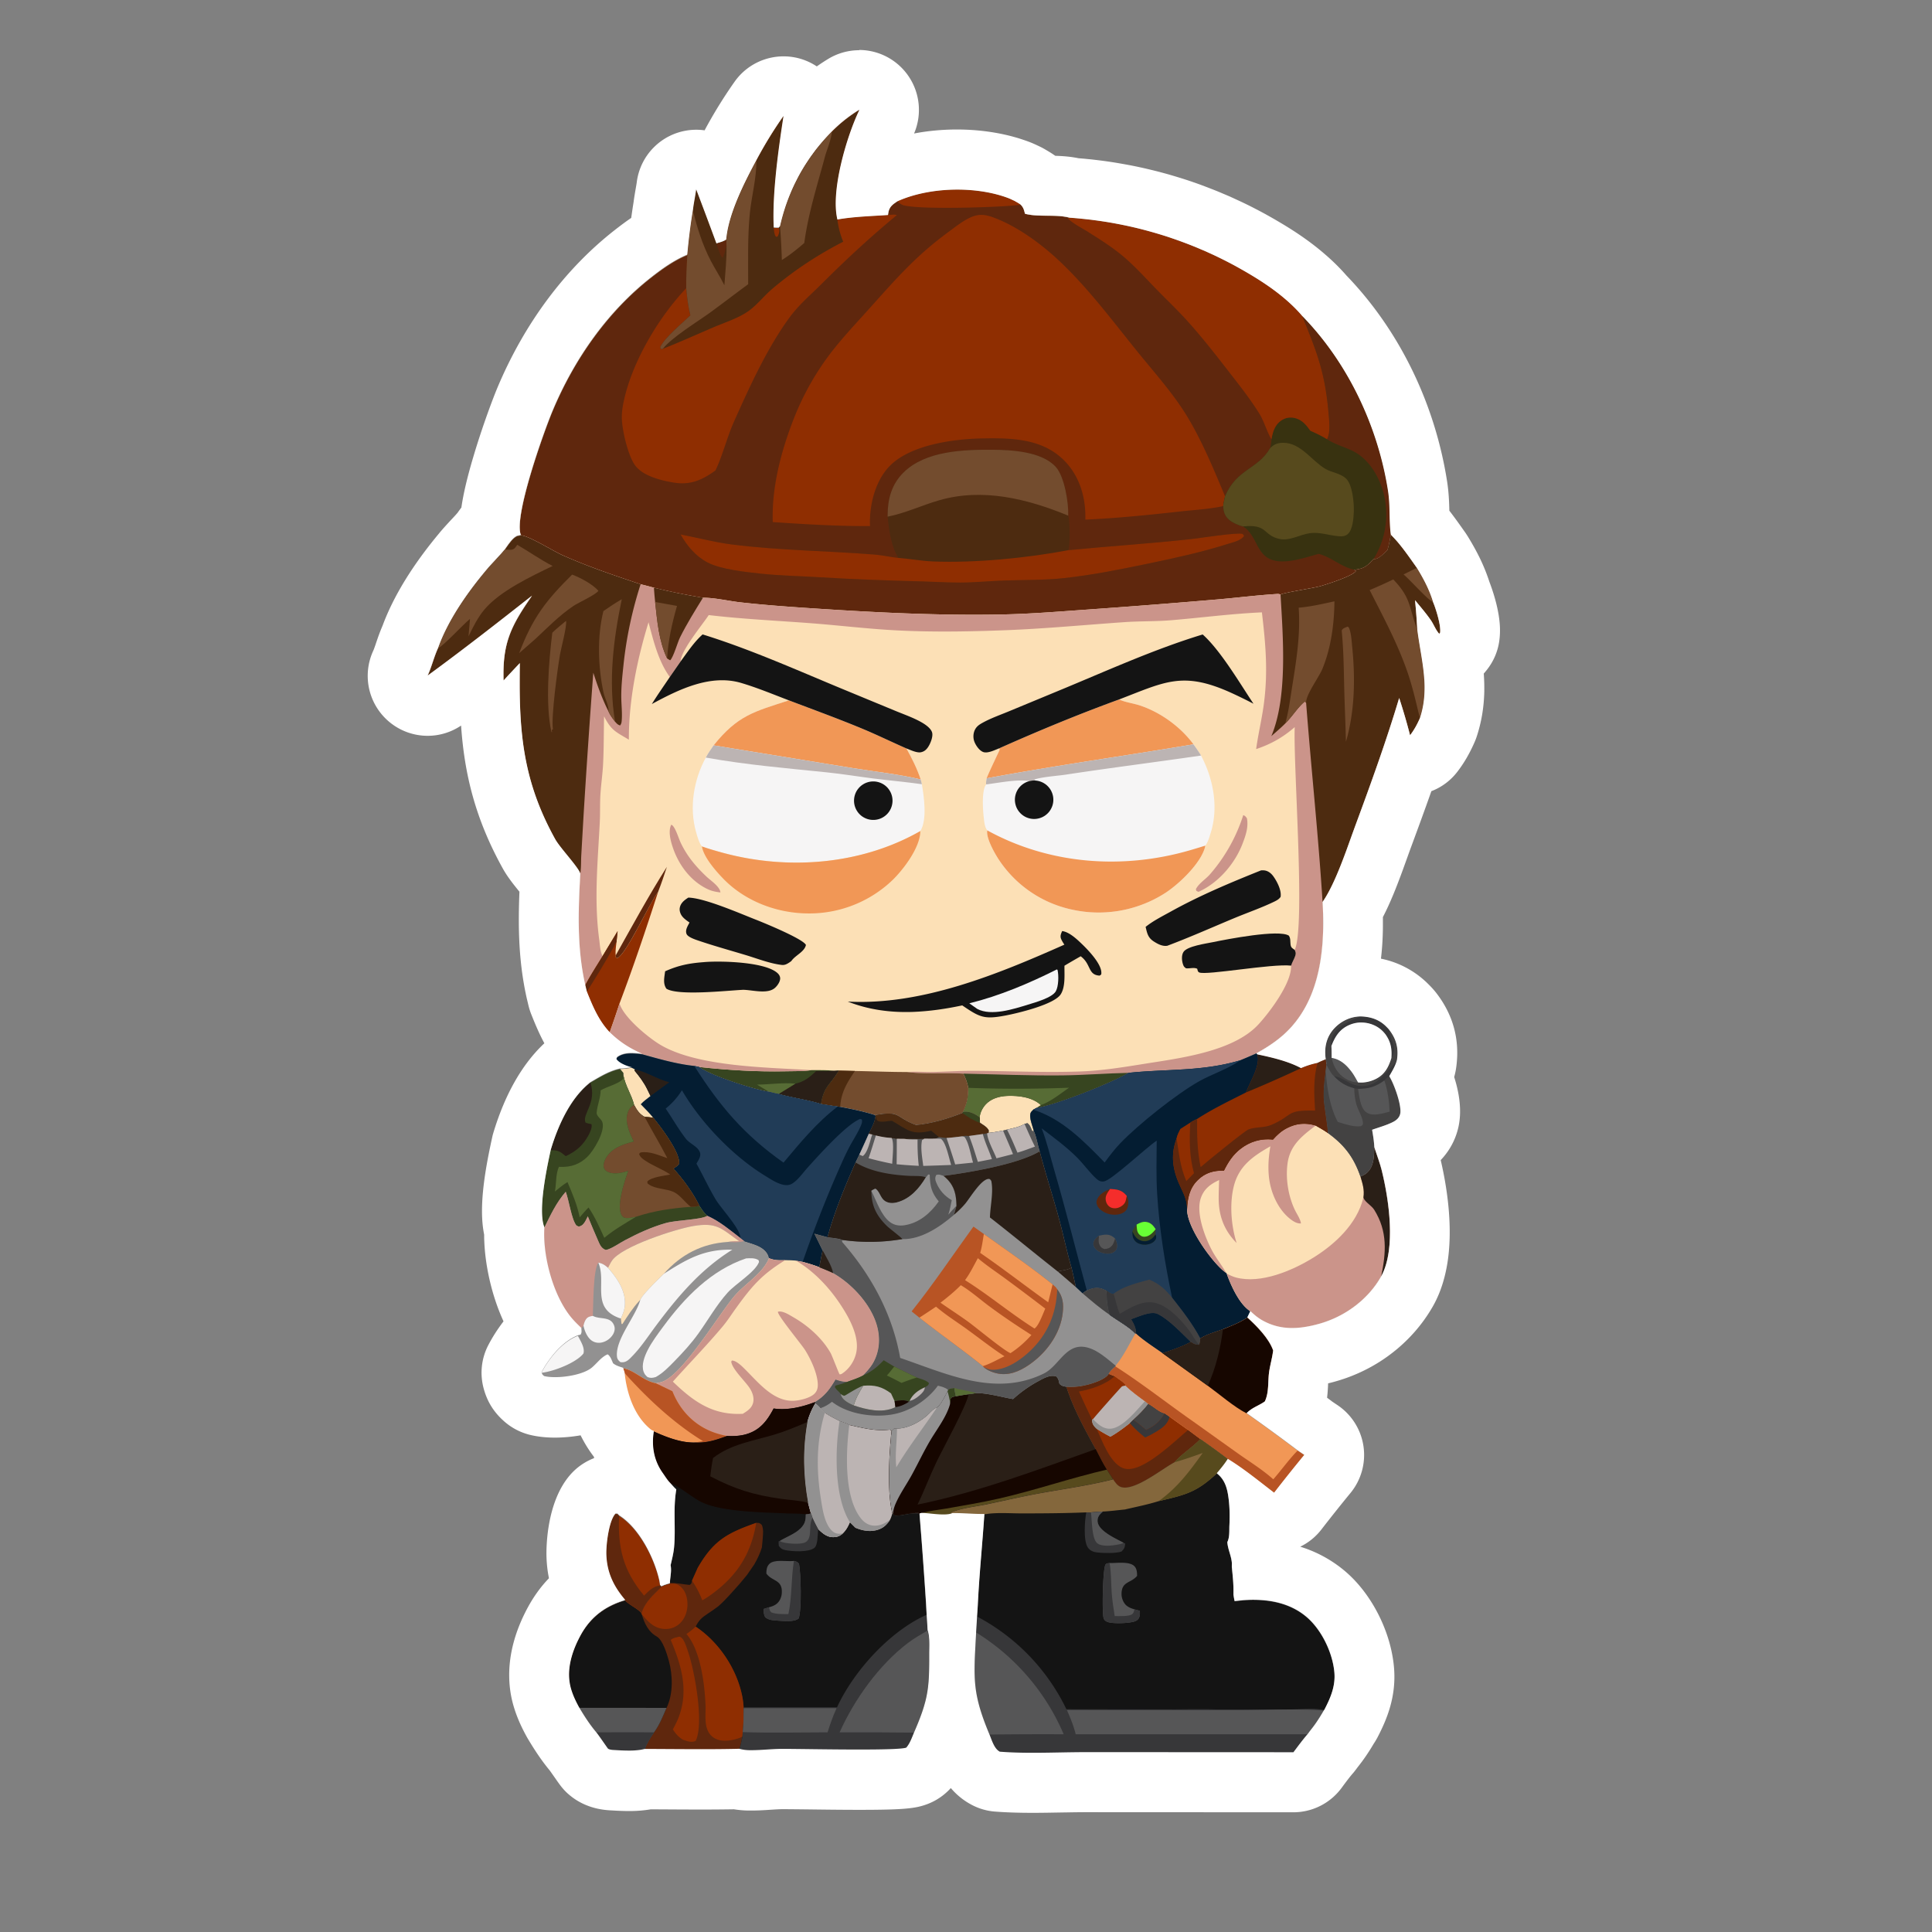 <svg xmlns="http://www.w3.org/2000/svg" width="387" height="387" fill="none" viewBox="0 0 387 387"><rect x="0" y="0" width="387" height="387" fill="#808080" stroke="none"/><g clip-path="url(#a)"><path fill="#fce0b6" d="M166.621 26.414a29 29 0 0 1 2.617-2.342q.69-.545 1.41-1.048.721-.503 1.471-.962c-2.527 5.253-5.769 16.224-4.384 21.91 3.302-.583 6.79-.669 10.138-.9.03-.267.024-.256.083-.555.221-1.123.869-1.57 1.78-2.182 6.379-2.88 15.629-3.118 22.187-.665.928.347 1.751.782 2.563 1.352.078.092.157.18.23.274.361.449.471.985.612 1.53 2.85.74 6.162.031 8.973.805a81.2 81.2 0 0 1 25.006 5.807 82 82 0 0 1 4.288 1.893 82 82 0 0 1 6.208 3.295c4.002 2.342 7.858 4.994 10.92 8.525l.111.137c9.167 9.377 15.184 22.133 17.203 35.04.473 3.034.18 5.995.558 8.762 1.969 1.968 3.597 4.387 5.207 6.654 1.373 2.23 2.488 4.32 3.251 6.851.589 1.416 1.622 4.729 1.421 6.153l-.182.233c-.722-.8-1.073-1.842-1.683-2.726-.956-1.388-2.093-2.69-3.158-3.997.21 1.971.335 3.94.449 5.918.773 6.063 2.547 11.62.52 17.7-.549 1.249-1.135 2.343-1.973 3.429a115 115 0 0 0-2.182-7.47c-2.585 8.632-5.695 17.214-8.818 25.667-1.618 4.379-3.896 11.413-6.524 15.174.502 8.559-.243 18.341-6.245 25.03-2.004 2.236-4.384 3.829-6.99 5.286q-1.657.736-3.334 1.421c-7.601 2.251-14.583 1.678-22.304 2.489-3.025 1.917-14.905 6.619-18.473 7.046l-.602.338c-.373.399-.589.521-.616 1.092-.046.971.496 2.209.714 3.163l-.1.065-.234-.073c-.241-.568-.407-1.201-.948-1.55l-.563.164c-1.022.608-2.356.876-3.512 1.129l-.789.201c-.954.156-1.952.38-2.914.461l.024-.534c-.387-.69-1.099-1.058-1.74-1.487l-.054-1.042a3 3 0 0 0-.139-.107c-1.013-.714-1.977-1.189-3.227-1.009l-.097.197c-2.907 1.15-6.144 2.117-9.277 2.409q-.098-.033-.196-.07c-4.006-1.5-2.867-2.863-8.019-1.919-2.292-.739-4.625-1.216-6.987-1.654l-.51-.066a118 118 0 0 1-3.35-.511c-2.77-.871-5.685-1.216-8.488-2.006-.637-.11-1.276-.288-1.907-.432-2.853-.375-11.949-3.307-14.013-4.977l-.97-.215c-3.53-.368-7.031-1.395-10.445-2.332-2.574-1.152-4.503-2.361-6.517-4.341-2.206-2.34-3.398-5.224-4.58-8.168l-.307-1.298c-1.675-7.439-1.397-14.732-.988-22.29-.315-1.253-4.019-5.094-5.038-6.936-6.625-11.969-7.291-21.921-7.063-35.256-1.09 1.163-2.191 2.313-3.258 3.498-.241-7.485 1.467-10.944 5.701-17.001-6.886 5.418-13.841 10.855-20.919 16.019.832-1.805 1.27-3.76 2.109-5.569 1.94-5.455 5.79-10.981 9.496-15.411 1.25-1.493 2.639-2.842 3.884-4.343.596-.812 1.633-2.495 2.639-2.735.072-.017.149-.011.222-.027.116-.025.228-.062.342-.094-1.484-3.656 4.574-20.653 6.378-24.945 4.321-10.283 10.964-19.824 19.797-26.725 2.184-1.706 4.581-3.413 7.161-4.465q.405-4.495 1.126-8.95c.167-1.393.468-2.759.656-4.147q2.058 5.4 4.049 10.823c.683-.2 1.357-.363 1.963-.75.455-5.17 3.587-11.31 6.043-15.912a82 82 0 0 1 5.442-8.867c-1.029 6.668-2.304 15.737-1.956 22.363l.966.015.285-.29a38 38 0 0 1 .687-2.65 40 40 0 0 1 .872-2.595q.24-.642.504-1.273a38 38 0 0 1 1.776-3.701 39 39 0 0 1 2.157-3.493 39 39 0 0 1 3.426-4.267q.465-.503.948-.988"/><path fill="#5f270d" d="M166.621 26.414a29 29 0 0 1 2.617-2.342q.69-.545 1.41-1.048.721-.503 1.471-.962c-2.527 5.253-5.769 16.224-4.384 21.91 3.302-.583 6.79-.669 10.138-.9.03-.267.024-.256.083-.555.221-1.123.869-1.57 1.78-2.182 6.379-2.88 15.629-3.118 22.187-.665.928.347 1.751.782 2.563 1.352.078.092.157.18.23.274.361.449.471.985.612 1.53 2.85.74 6.162.031 8.973.805a81.2 81.2 0 0 1 25.006 5.807 82 82 0 0 1 4.288 1.893 82 82 0 0 1 6.208 3.295c4.002 2.342 7.858 4.994 10.92 8.525l.111.137c9.167 9.377 15.184 22.133 17.203 35.04.473 3.034.18 5.995.558 8.762-.199 1.031-.372 2.068-.679 3.074-.626.597-1.772 1.892-2.661 1.809-.032-.003-.061-.024-.092-.037-1.257 1.401-1.94 2.021-3.881 2.185l.34.237c-.558 1.017-5.853 2.691-7.15 3.065-1.305.376-7.499 1.323-7.968 1.685-.297-.142-.438-.147-.77-.126-3.977.251-7.967.756-11.94 1.095q-13.03 1.112-26.074 2.032c-5.575.393-11.193.853-16.78.97-12.787.268-25.781-.398-38.542-1.246-4.703-.312-9.429-.654-14.112-1.181-2.39-.269-5.098-.933-7.474-.918a129 129 0 0 1-9.829-2.006 64 64 0 0 0-2.661-.693c-5.345-1.795-10.558-3.538-15.714-5.849-1.876-.841-6.62-3.838-8.267-3.955-1.484-3.656 4.574-20.653 6.378-24.945 4.321-10.283 10.964-19.824 19.797-26.725 2.184-1.706 4.581-3.413 7.161-4.465q.405-4.495 1.126-8.95c.167-1.393.468-2.759.656-4.147q2.058 5.4 4.049 10.823c.683-.2 1.357-.363 1.963-.75.455-5.17 3.587-11.31 6.043-15.912a82 82 0 0 1 5.442-8.867c-1.029 6.668-2.304 15.737-1.956 22.363l.966.015.285-.29a38 38 0 0 1 .687-2.65 37 37 0 0 1 .872-2.595q.24-.642.504-1.273a38 38 0 0 1 1.776-3.701 39 39 0 0 1 2.157-3.493 39 39 0 0 1 3.426-4.267q.465-.503.948-.988"/><path fill="#8f2e01" d="M154.793 104.576c-.219-6.567 1.445-13.3 3.722-19.434 1.611-4.338 3.529-8.14 6.119-11.98 2.724-4.036 6.069-7.535 9.315-11.142 5.623-6.248 9.375-10.68 16.253-15.715 1.347-.987 2.749-2.119 4.284-2.791 1.991-.871 3.444-.401 5.356.38 4.042 1.649 8.218 4.627 11.457 7.553 6.184 5.585 11.365 12.593 16.599 19.062 3.363 4.156 7.143 8.348 9.915 12.927 3.008 4.967 5.334 10.627 7.577 15.978-.135.652-.293 1.303-.37 1.964-2.755.597-5.746.76-8.554 1.071-6.319.7-12.705 1.354-19.057 1.638q.003-.47-.002-.941c-.04-4.108-1.432-8.2-4.442-11.1-4.399-4.24-10.492-4.332-16.208-4.227-5.729.106-14.594 1.272-18.715 5.71-2.816 3.035-3.939 7.823-3.772 11.849-6.49.033-13.005-.363-19.477-.802m11.828-78.162a29 29 0 0 1 2.617-2.342q.69-.545 1.41-1.048.721-.503 1.471-.962c-2.527 5.253-5.768 16.224-4.384 21.91 3.302-.583 6.791-.669 10.138-.9.515-.027 1.3-.164 1.769.014-5.655 4.706-10.026 8.763-15.233 13.947-2.127 2.117-4.356 3.993-6.156 6.425-4.527 6.117-8.129 14.064-11.234 21.012-1.418 3.171-2.22 6.645-3.701 9.761-2.598 1.885-4.975 2.974-8.274 2.447-2.57-.411-6.38-1.32-7.919-3.593-1.358-2.003-2.533-6.947-2.566-9.4-.017-1.206.182-2.401.443-3.576 1.728-7.8 6.946-16.568 12.459-22.379-.036-2.219.091-4.42.216-6.634q.405-4.495 1.127-8.95c.166-1.393.467-2.759.655-4.147q2.058 5.4 4.049 10.823c.683-.2 1.357-.363 1.963-.75.455-5.17 3.587-11.31 6.043-15.912a82 82 0 0 1 5.442-8.867c-1.029 6.668-2.304 15.737-1.956 22.363l.966.015.285-.29a38 38 0 0 1 .687-2.65 40 40 0 0 1 .872-2.595q.24-.642.504-1.273.263-.633.548-1.255a40 40 0 0 1 1.228-2.446 39 39 0 0 1 2.157-3.493 39 39 0 0 1 3.426-4.267q.465-.503.948-.988"/><path fill="#4d2b10" d="M166.621 26.414a29.4 29.4 0 0 1 4.028-3.39q.72-.503 1.47-.962c-2.526 5.253-5.768 16.224-4.383 21.91a16.8 16.8 0 0 0 1.166 4.444c-5.14 2.653-9.763 5.685-14.186 9.419-1.703 1.438-3.19 3.41-5.023 4.636-1.995 1.333-4.502 2.123-6.708 3.062-3.403 1.45-6.78 2.99-10.222 4.343l-.382.04-.137-.388c1.044-2.053 4.301-4.665 6.042-6.36-.456-1.802-.654-3.59-.824-5.438-.037-2.219.091-4.42.216-6.634q.405-4.495 1.126-8.95c.167-1.393.468-2.759.656-4.147q2.057 5.4 4.049 10.823c.683-.2 1.356-.363 1.962-.75.456-5.17 3.587-11.31 6.044-15.912a82 82 0 0 1 5.441-8.867c-1.029 6.668-2.304 15.737-1.956 22.363l.967.015.284-.29a40 40 0 0 1 .687-2.65q.195-.657.414-1.306a39 39 0 0 1 .963-2.562 38 38 0 0 1 1.776-3.701 39 39 0 0 1 2.157-3.493 39 39 0 0 1 2.513-3.247 39 39 0 0 1 1.86-2.008"/><path fill="#734c2e" d="M151.515 32.159c.048 3.467-.982 7.162-1.323 10.636-.458 4.684-.315 9.434-.324 14.135-2.577 1.88-5.093 3.843-7.674 5.714-2.475 1.795-7.591 4.908-9.431 7.231l-.382.04-.137-.387c1.044-2.055 4.301-4.666 6.042-6.361-.456-1.802-.654-3.59-.824-5.438-.037-2.219.091-4.42.216-6.634q.405-4.494 1.126-8.95c.167-1.393.468-2.759.656-4.147q2.057 5.4 4.049 10.823c.683-.2 1.356-.363 1.962-.75.456-5.17 3.587-11.31 6.044-15.912"/><path fill="#4d2b10" d="M139.459 38q2.058 5.398 4.049 10.822c.684-.2 1.357-.363 1.963-.75l.055 1.231c.066 2.593-.252 5.25-.423 7.84-.817-1.675-1.875-3.26-2.736-4.92-1.634-3.15-2.749-6.63-3.563-10.077.167-1.393.467-2.759.655-4.147"/><path fill="#5f270d" d="M143.509 48.822c.683-.2 1.357-.362 1.962-.75l.056 1.231c-.284.787-.363 1.61-.781 2.348-.553-.489-.962-2.094-1.237-2.829"/><path fill="#734c2e" d="M166.621 26.413c-.106 1.605-.967 3.457-1.394 5.046-1.528 5.691-3.342 11.361-4.123 17.217-1.411 1.218-2.904 2.428-4.49 3.41q-.105-3.356-.363-6.706a40 40 0 0 1 .687-2.65 40 40 0 0 1 .872-2.595q.242-.64.504-1.273a41 41 0 0 1 1.141-2.488 40 40 0 0 1 2.033-3.567q.37-.576.76-1.139a39 39 0 0 1 1.637-2.194 39 39 0 0 1 2.736-3.06"/><path fill="#8f2e01" d="m155 45.656.966.015c.035.095.083.186.105.285.104.47-.097 1.075-.34 1.461l-.315-.01c-.369-.526-.357-1.13-.416-1.75"/><path fill="#383210" d="M260.834 63.288c9.166 9.377 15.184 22.134 17.203 35.04.473 3.035.18 5.995.558 8.762-.199 1.032-.372 2.068-.679 3.074-.626.597-1.773 1.892-2.661 1.81-.032-.003-.061-.025-.092-.037-1.257 1.401-1.94 2.02-3.881 2.184-2.679-.572-4.569-2.516-7.146-3.179-1.67.467-3.371 1.014-5.08 1.309-7.789 1.346-6.43-4.279-9.853-6.654l-.216-.148c-.888-.219-2.072-.725-2.765-1.323-.928-.801-1.123-1.561-1.202-2.747.077-.662.235-1.312.37-1.964 2.361-5.543 6.547-5.347 9.035-9.65a8.4 8.4 0 0 0 .261-1.759c.266-1.502.671-2.91 2.021-3.813.795-.53 1.737-.677 2.662-.45 1.46.357 2.265 1.356 3.095 2.526 1.154.52 2.268 1.033 3.343 1.708.033-.061.072-.12.101-.184.61-1.383.338-3.502.212-4.977-.695-8.126-2.276-12.152-5.286-19.528"/><path fill="#574a1d" d="M254.425 89.765c.793-.786 1.494-1.064 2.622-1.069 3.502-.014 5.687 3.59 8.413 5.204 1.307.775 3.069.89 4.185 1.98 1.282 1.254 1.605 4.879 1.537 6.627-.048 1.27-.207 3.551-1.18 4.446-.573.528-1.243.508-1.974.444-1.9-.167-3.701-.853-5.624-.597-2.045.272-4.108 1.635-6.189 1.143-3.317-.785-2.22-3.015-7.228-2.494-.888-.219-2.072-.725-2.765-1.323-.928-.801-1.123-1.56-1.202-2.747.077-.662.235-1.312.37-1.964 2.361-5.543 6.547-5.347 9.035-9.65"/><path fill="#5f270d" d="M260.835 63.288c9.166 9.377 15.184 22.134 17.203 35.04.473 3.035.179 5.995.558 8.762-.199 1.032-.373 2.068-.68 3.074-.625.597-1.772 1.892-2.66 1.81-.033-.003-.062-.025-.093-.037l.139-.233q.107-.179.209-.362.102-.182.201-.367a16 16 0 0 0 .546-1.129q.083-.192.162-.385.079-.194.155-.389a23 23 0 0 0 .277-.789 17 17 0 0 0 .344-1.206l.095-.407a19 19 0 0 0 .32-2.065 14 14 0 0 0 .056-.834 15 15 0 0 0 .016-.836l-.008-.418q-.006-.209-.017-.418a20 20 0 0 0-.116-1.249 15 15 0 0 0-.13-.826 19 19 0 0 0-.268-1.225c-.902-3.41-3.012-6.965-6.295-8.523-1.543-.733-3.311-1.241-4.761-2.125q-.142-.086-.28-.174c.033-.061.071-.12.1-.184.61-1.383.338-3.502.213-4.977-.695-8.126-2.276-12.152-5.286-19.528"/><path fill="#8f2e01" d="M214.301 43.63a81.2 81.2 0 0 1 25.006 5.808 82 82 0 0 1 4.288 1.893 82 82 0 0 1 6.208 3.295c4.002 2.342 7.858 4.994 10.919 8.524l.112.137c3.01 7.376 4.591 11.403 5.286 19.529.126 1.475.398 3.593-.212 4.977-.029.063-.068.122-.101.183-1.075-.674-2.189-1.189-3.343-1.708-.83-1.17-1.635-2.168-3.095-2.526-.925-.226-1.867-.08-2.662.45-1.35.903-1.755 2.312-2.021 3.814-.971-1.641-1.435-3.56-2.458-5.204-1.735-2.784-3.793-5.41-5.805-7.997-2.801-3.605-5.616-7.24-8.682-10.626-1.926-2.128-4.007-4.096-6.011-6.15-2.083-2.135-4.118-4.404-6.369-6.36-2.326-2.023-4.873-3.612-7.467-5.253-1.259-.794-2.968-1.626-3.993-2.673zm-34.566-3.296c6.38-2.88 15.629-3.117 22.187-.664a11.2 11.2 0 0 1 2.564 1.352l-1.39.13c-4.085.403-18.517.837-22.016-.002-.519-.124-.94-.485-1.345-.816"/><path fill="#4d2b10" d="M177.801 103.492v-.293c.009-3.265.809-6.224 3.214-8.582 4.394-4.31 11.944-4.56 17.736-4.525 3.863.023 9.869.33 12.707 3.407 1.774 1.924 2.608 7.203 2.52 9.787.353 1.099.405 5.915.015 6.918 8.191-.8 16.402-1.324 24.585-2.219 1.657-.181 9.448-1.411 10.336-1.032l.29.36c-.498.954-2.29 1.332-3.272 1.643-5.265 1.669-10.676 2.841-16.078 3.966-5.535 1.153-11.071 2.261-16.699 2.876-3.973.434-7.967.344-11.954.48-2.957.102-5.921.409-8.879.416-2.599.006-5.203-.17-7.802-.238-6.752-.175-13.443-.406-20.186-.82-3.994-.245-8.076-.313-12.049-.739-3.014-.324-7.922-.85-10.538-2.222-2.397-1.256-4.104-3.307-5.426-5.623 3.376.652 6.833 1.571 10.239 2.005 9.562 1.216 19.144 1.261 28.722 2.033 1.582.128 3.116.511 4.679.666-1.465-2.291-1.894-5.62-2.16-8.264"/><path fill="#8f2e01" d="M213.993 110.206c8.191-.801 16.402-1.324 24.585-2.22 1.657-.181 9.448-1.411 10.336-1.031l.29.359c-.498.954-2.29 1.332-3.272 1.644-5.265 1.669-10.676 2.84-16.078 3.965-5.535 1.153-11.071 2.261-16.699 2.876-3.973.435-7.967.344-11.954.481-2.957.101-5.921.408-8.879.415-2.599.006-5.203-.17-7.802-.238-6.752-.175-13.443-.406-20.186-.82-3.994-.245-8.076-.313-12.049-.739-3.014-.324-7.922-.85-10.538-2.221-2.397-1.257-4.104-3.308-5.426-5.624 3.376.652 6.833 1.572 10.239 2.005 9.562 1.216 19.144 1.262 28.722 2.034 1.582.127 3.116.51 4.679.666 2.297.172 4.54.605 6.863.702 8.379.35 18.958-.685 27.169-2.254"/><path fill="#734c2e" d="M177.801 103.492v-.293c.008-3.265.809-6.224 3.214-8.582 4.394-4.31 11.944-4.56 17.736-4.525 3.863.023 9.869.33 12.707 3.407 1.774 1.924 2.608 7.203 2.519 9.787-8.166-3.355-17.114-5.608-25.886-3.066-3.43.993-6.783 2.588-10.29 3.272"/><path fill="#cb948a" d="M104.341 107.232c1.647.117 6.391 3.113 8.267 3.954 5.156 2.312 10.369 4.055 15.714 5.849a64 64 0 0 1 2.661.693q4.875 1.195 9.829 2.007c2.376-.016 5.084.649 7.474.918 4.683.527 9.409.868 14.112 1.181 12.761.848 25.755 1.514 38.542 1.246 5.587-.118 11.205-.578 16.78-.97q13.045-.92 26.074-2.032c3.973-.34 7.963-.844 11.94-1.095.332-.021.473-.016.77.126.469-.362 6.663-1.309 7.968-1.685 1.297-.374 6.592-2.049 7.15-3.065l-.34-.238c1.941-.163 2.624-.783 3.881-2.184.031.012.06.034.093.037.888.083 2.034-1.212 2.66-1.81.307-1.005.48-2.042.679-3.073 1.969 1.968 3.597 4.387 5.207 6.654 1.373 2.23 2.488 4.319 3.251 6.85.589 1.416 1.622 4.73 1.421 6.153l-.182.234c-.722-.8-1.073-1.842-1.683-2.726-.956-1.388-2.093-2.69-3.158-3.997.21 1.971.335 3.939.449 5.918.773 6.063 2.547 11.62.52 17.7-.549 1.249-1.135 2.343-1.973 3.429a115 115 0 0 0-2.182-7.471c-2.585 8.633-5.695 17.215-8.818 25.667-1.618 4.379-3.896 11.414-6.524 15.175.502 8.559-.243 18.341-6.245 25.03-2.004 2.236-4.384 3.828-6.99 5.286q-1.657.735-3.334 1.421c-7.601 2.251-14.583 1.677-22.304 2.488-3.025 1.917-14.905 6.62-18.473 7.047l-.602.337c-.373.4-.589.522-.616 1.093-.046.971.496 2.209.714 3.162l-.1.066-.234-.073c-.241-.568-.407-1.201-.948-1.551l-.563.164c-1.022.609-2.356.877-3.512 1.13l-.789.201c-.954.156-1.952.38-2.914.461l.024-.535c-.387-.689-1.099-1.058-1.74-1.486l-.054-1.043q-.07-.055-.139-.106c-1.013-.714-1.977-1.189-3.227-1.01.826-1.681 1.084-2.998 1.08-4.857-.206-1.054-.511-1.888-.99-2.843-3.75-.222-7.603.127-11.324-.321 1.783-.152 3.655.037 5.453-.011 2.567-.072 5.116-.234 7.686-.228 7.212.019 14.405.386 21.622.125 4.303-.154 8.486-.834 12.729-1.513 7.105-1.139 17.889-2.421 22.95-7.915 2.228-2.419 6.684-8.308 6.535-11.769.209-.693.632-1.31.848-1.997.152-.481.075-.701-.122-1.149 2.193-4.582-.315-37.108.006-44.631-2.371 2.059-4.753 3.401-7.728 4.399.404-2.972 1.114-5.893 1.519-8.863.885-6.466.396-12.098-.368-18.524-6.051.263-12.107 1.069-18.138 1.573-3.121.26-6.27.168-9.401.385-7.95.552-15.929 1.318-23.889 1.62-7.334.279-14.738.407-22.065.012-5.638-.303-11.237-.991-16.863-1.417-6.81-.517-13.666-.827-20.448-1.631-1.295 1.984-5.618 7.145-5.629 9.282l-2.166 3.12c-2.294-3.151-3.285-7.246-4.262-10.96-2.295 7.455-3.982 15.698-3.94 23.517-2.649-1.592-3.506-1.82-4.968-4.676-.07 3.195-.036 6.415-.199 9.605-.101 1.979-.393 3.937-.524 5.911-.127 1.915-.039 3.839-.137 5.756-.402 7.865-1.179 15.639-.104 23.489.143 1.048.173 2.322.662 3.267-1.17 1.931-2.448 3.86-3.488 5.862-1.675-7.439-1.397-14.732-.988-22.29-.315-1.254-4.019-5.095-5.038-6.936-6.625-11.969-7.291-21.921-7.063-35.256-1.09 1.163-2.191 2.313-3.258 3.497-.241-7.484 1.467-10.943 5.701-17-6.886 5.418-13.841 10.854-20.919 16.019.832-1.805 1.27-3.76 2.109-5.569 1.94-5.455 5.79-10.981 9.496-15.411 1.25-1.493 2.639-2.842 3.884-4.343.596-.812 1.633-2.495 2.639-2.735.072-.017.149-.012.222-.027.116-.025.228-.063.342-.094"/><path fill="#4d2b10" d="M278.596 107.091c1.969 1.968 3.596 4.387 5.206 6.654 1.373 2.23 2.489 4.319 3.251 6.85.589 1.416 1.622 4.73 1.421 6.153l-.181.234c-.722-.8-1.074-1.842-1.684-2.726-.955-1.388-2.092-2.69-3.158-3.997.21 1.971.336 3.939.45 5.918.772 6.063 2.546 11.62.519 17.7-.548 1.249-1.135 2.343-1.973 3.429a114 114 0 0 0-2.181-7.471c-2.585 8.633-5.695 17.215-8.819 25.667-1.618 4.379-3.896 11.414-6.523 15.175-.838-13.323-2.271-26.597-3.296-39.901l-.268-.25c-1.463 1.213-2.533 3.048-3.917 4.398-.875.889-1.855 1.701-2.784 2.534 3.305-7.84 2.334-19.908 1.846-28.349.469-.362 6.662-1.309 7.967-1.685 1.297-.374 6.593-2.049 7.151-3.065l-.34-.238c1.94-.163 2.623-.783 3.88-2.184.031.012.06.034.093.037.888.083 2.035-1.212 2.66-1.81.307-1.005.481-2.042.68-3.073"/><path fill="#734c2e" d="M260.141 121.728c2.431-.209 4.784-.758 7.162-1.275-.048 4.523-.669 9.304-2.409 13.517-.73 1.77-3.324 5.169-3.266 6.805l-.269-.249c-1.463 1.212-2.532 3.047-3.917 4.398.67-2.292.969-4.732 1.346-7.088.859-5.401 1.737-10.613 1.353-16.108m18.948-5.663c3.61 3.756 3.116 5.538 4.749 9.948l.062.163c.772 6.063 2.547 11.62.519 17.7-.758-3.143-1.478-6.346-2.542-9.401-1.987-5.698-4.803-10.916-7.519-16.273a106 106 0 0 0 4.731-2.137m4.713-2.321c1.372 2.231 2.488 4.32 3.251 6.851-1.093-.447-4.543-4.394-5.906-5.528zm-13.854 11.768c.186.137.186.098.278.297.442.962.523 2.68.632 3.758.629 6.251.529 12.798-1.211 18.871l-.044.136c-.076-3.486-.247-6.971-.334-10.458-.099-3.969-.12-7.861-.516-11.82.28-.503.676-.556 1.195-.784"/><path fill="#4d2b10" d="M104.341 107.231c1.647.117 6.391 3.114 8.267 3.955 5.156 2.311 10.369 4.054 15.714 5.849a80 80 0 0 0-2.133 7.978 79 79 0 0 0-1.293 8.157c-.222 2.094-.454 4.213-.449 6.321.004 1.575.215 3.215.095 4.778-.037.48-.06.662-.328 1.049-.511-.162-.646-.372-1.01-.754-.5-.662-.967-1.267-1.304-2.032-1.268-2.526-2.196-5.098-3.055-7.78a2067 2067 0 0 0-1.963 28.789l-.449 7.834c-.063 1.175-.002 2.564-.207 3.712-.315-1.254-4.019-5.095-5.038-6.937-6.625-11.969-7.291-21.921-7.063-35.255-1.09 1.162-2.191 2.312-3.258 3.497-.241-7.485 1.467-10.944 5.701-17.001-6.886 5.418-13.841 10.855-20.919 16.019.832-1.805 1.27-3.759 2.109-5.569 1.94-5.455 5.79-10.981 9.496-15.411 1.25-1.493 2.639-2.842 3.884-4.342.596-.813 1.633-2.496 2.639-2.735.072-.018.149-.012.222-.028.116-.025.228-.062.342-.094"/><path fill="#734c2e" d="M101.138 110.087c.616.018 1.417.193 1.91-.228.209-.178.394-.507.55-.736 2.375 1.37 4.668 3.008 7.101 4.248-4.312 2.084-10.549 5.023-13.656 8.711-1.321 1.567-2.306 3.548-3.194 5.386l.295-3.495c-1.511 1.241-5.251 5.352-6.385 5.868 1.94-5.456 5.79-10.981 9.496-15.412 1.25-1.493 2.639-2.842 3.883-4.342m19.73 12.323c1.205-.837 2.405-1.647 3.677-2.378-1.672 8.109-2.712 16.289-1.34 24.532-.5-.662-.967-1.268-1.304-2.033.06-1.301-.739-2.557-1.014-3.831-1.099-5.099-1.294-11.226-.019-16.29m-6.264-7.31c1.709.636 4.045 1.894 5.261 3.234-.375.73-4.029 2.392-4.99 3.037-2.811 1.887-5.203 4.358-7.674 6.657l-3.208 2.806c2.7-7.094 5.344-10.522 10.611-15.734m-1.221 9.265c.212 1.056-.977 5.391-1.211 6.749-.519 3.024-1.759 12.297-1.434 14.838.006.048.019.096.028.144l-.243.113.059.445-.122-.014c-1.251-5.472-.527-14.278.173-19.899.864-.841 1.827-1.6 2.75-2.376"/><path fill="#374520" d="M192.967 215.059c6.577.137 13.195.424 19.771.353 4.438-.048 8.874-.417 13.312-.51-3.025 1.917-14.905 6.62-18.473 7.047l-.602.337c-.373.4-.589.522-.616 1.093-.046.971.496 2.209.714 3.162l-.1.066-.234-.073c-.241-.568-.407-1.201-.947-1.551l-.564.164c-1.021.609-2.355.877-3.512 1.13l-.789.201c-.954.156-1.952.38-2.914.461l.024-.535c-.386-.689-1.099-1.058-1.74-1.486l-.054-1.043q-.069-.055-.139-.106c-1.013-.714-1.977-1.189-3.227-1.01.826-1.681 1.084-2.998 1.08-4.857-.206-1.054-.511-1.888-.99-2.843"/><path fill="#fce0b6" d="M196.243 223.874c.023-.898.554-1.921 1.143-2.579 1.112-1.247 2.784-1.709 4.4-1.772 2.241-.087 5.034.247 6.704 1.836l-.913.589-.602.337c-.373.4-.589.522-.616 1.093-.046.971.496 2.209.714 3.162l-.1.066-.234-.073c-.241-.568-.407-1.201-.947-1.551l-.564.164c-1.021.609-2.355.877-3.512 1.13l-.789.201c-.954.156-1.952.38-2.914.461l.024-.535c-.387-.689-1.099-1.058-1.74-1.486z"/><path fill="#576c35" d="M193.957 217.901c6.755.26 13.433.231 20.186-.018-1.71 1.174-3.691 2.796-5.653 3.475-1.669-1.589-4.463-1.923-6.704-1.836-1.616.064-3.288.525-4.4 1.772-.589.659-1.12 1.682-1.143 2.58a3 3 0 0 0-.139-.107c-1.013-.714-1.977-1.189-3.227-1.009.826-1.682 1.084-2.998 1.08-4.857"/><path fill="#4d2b10" d="M130.982 117.727q4.877 1.194 9.83 2.006c-1.606 2.601-3.228 5.198-4.592 7.937-.499 1.001-1.321 3.983-1.981 4.597-.204-.121-.415-.235-.607-.373-1.666-3.476-1.987-7.524-2.402-11.309-.107-.951-.175-1.904-.248-2.858"/><path fill="#734c2e" d="M131.23 120.585q2.187.413 4.381.788c-.986 3.448-1.775 6.926-1.979 10.52-1.666-3.475-1.987-7.524-2.402-11.308"/><path fill="#f6f5f5" d="M158.025 140.288c4.894 1.866 9.84 3.659 14.677 5.669 2.987 1.242 5.9 2.669 8.865 3.965 1.119 2.009 2.126 4.021 2.859 6.207l.238.957c.416 2.484 1.104 7.124-.312 9.386-11.888 6.788-26.592 7.903-39.686 4.319-1.363-.373-2.73-.767-4.06-1.242-.597-.74-.914-1.971-1.175-2.882-1.41-4.919-.472-10.486 1.952-14.916.445-.864 1.013-1.648 1.564-2.448 4.841-6.035 8.094-6.739 15.078-9.015"/><path fill="#f19756" d="M158.025 140.288c4.895 1.866 9.841 3.659 14.677 5.669 2.988 1.242 5.9 2.669 8.865 3.965 1.119 2.009 2.126 4.021 2.859 6.207-4.409-1.057-9.137-1.538-13.627-2.273l-27.852-4.553c4.841-6.035 8.094-6.739 15.078-9.015"/><path fill="#bcb4b3" d="m142.947 149.302 27.852 4.553c4.49.735 9.217 1.216 13.627 2.273l.238.957c-3.212-.454-6.453-.736-9.673-1.141-3.106-.391-6.205-.908-9.319-1.228-8.172-.84-16.191-1.514-24.289-2.966.445-.865 1.013-1.648 1.564-2.448"/><path fill="#141414" d="M174.734 156.535a4 4 0 0 1 .571.014 3.9 3.9 0 0 1 1.612.535l.16.102a3 3 0 0 1 .305.228q.074.06.143.125a3.4 3.4 0 0 1 .392.414 4 4 0 0 1 .503.805q.04.086.077.174.035.088.067.178a4 4 0 0 1 .148.551 4 4 0 0 1 .065.567q.005.094.003.19a3 3 0 0 1-.022.38 3.85 3.85 0 0 1-1.009 2.212q-.065.069-.133.136a4 4 0 0 1-.437.366 4 4 0 0 1-.486.299l-.172.083a3 3 0 0 1-.353.14q-.09.03-.182.057a4 4 0 0 1-.558.115 3 3 0 0 1-.189.02 4 4 0 0 1-.754-.012 4 4 0 0 1-.554-.105q-.09-.025-.18-.053a5 5 0 0 1-.352-.132 5 5 0 0 1-.338-.166 3 3 0 0 1-.32-.198 3 3 0 0 1-.299-.228 3 3 0 0 1-.275-.256 3 3 0 0 1-.25-.282 4 4 0 0 1-.493-.798q-.039-.086-.074-.173l-.066-.176a3.8 3.8 0 0 1-.206-1.481q.005-.094.015-.188l.024-.186a4 4 0 0 1 .128-.55q.027-.09.06-.178a3.7 3.7 0 0 1 .535-.989l.116-.148.124-.142a4 4 0 0 1 .41-.387 3 3 0 0 1 .302-.223l.159-.101a4 4 0 0 1 .68-.32q.089-.031.179-.059a3.7 3.7 0 0 1 .737-.146q.093-.01.187-.014m-33.992-29.453c9.753 3.023 19.249 7.317 28.685 11.208l9.845 4.069c1.658.69 3.464 1.315 5.038 2.171.808.439 2.031 1.194 2.373 2.11.311.832-.33 2.352-.798 3.035-.366.535-.787.888-1.442 1.014-.811.155-2.11-.477-2.877-.768-2.965-1.296-5.877-2.723-8.865-3.965-4.836-2.01-9.782-3.803-14.676-5.669-3.142-1.193-6.318-2.522-9.539-3.478-6.19-1.839-12.572 1.326-17.914 4.217 1.137-1.841 2.397-3.624 3.602-5.421l2.166-3.12c1.357-1.839 2.685-3.881 4.402-5.403"/><path fill="#f19756" d="M184.351 166.472c-.014 3.231-3.299 7.587-5.509 9.757a28 28 0 0 1-.876.803q-.224.195-.452.385t-.462.373q-.233.185-.47.362a27 27 0 0 1-.968.69q-.246.165-.496.326a22 22 0 0 1-1.016.616 26 26 0 0 1-1.578.828 24 24 0 0 1-1.634.709q-.277.107-.556.209a27 27 0 0 1-1.696.545 29 29 0 0 1-1.152.292q-.29.067-.58.125-.291.06-.584.111-.292.052-.586.096a24 24 0 0 1-2.957.264q-.296.008-.593.009t-.594-.006c-6.158-.094-12.423-2.511-16.736-6.976-1.457-1.509-3.921-4.301-4.251-6.441 1.33.475 2.698.869 4.06 1.242 13.094 3.584 27.798 2.469 39.686-4.319"/><path fill="#734c2e" d="m168.018 214.447 3.238.081c3.461.058 6.925.212 10.387.21 3.721.448 7.574.099 11.324.321.479.955.784 1.789.99 2.843.004 1.859-.254 3.176-1.08 4.857l-.097.197c-2.907 1.151-6.144 2.118-9.277 2.41l-.196-.07c-4.006-1.5-2.867-2.863-8.019-1.919-2.291-.739-4.625-1.216-6.987-1.654l-.51-.066a118 118 0 0 1-3.35-.511c.624-3.609 1.732-3.711 3.385-6.379z"/><path fill="#4d2b10" d="m168.018 214.447 3.238.081c-1.551 2.274-2.817 4.361-2.955 7.195l-.51-.066a118 118 0 0 1-3.35-.511c.624-3.609 1.732-3.711 3.385-6.379z"/><path fill="#141414" d="M258.618 193.426c-3.839-.435-17.002 1.998-18.405 1.365-.323-.147-.303-.435-.404-.748-.668-.314-1.511.008-2.26-.086-.298-.253-.396-.283-.541-.665-.28-.74-.403-1.917.06-2.616.766-1.157 4.471-1.661 5.869-1.95 2.872-.594 13.253-2.61 15.233-1.305.371.578.259 1.097.336 1.741.081.668.331.752.838 1.118.197.447.274.667.122 1.149-.216.687-.639 1.304-.848 1.997"/><path fill="#8f2e01" d="m123.337 191.362.004.389.303.173c1.79-.708 6.436-10.991 8.185-13.286-2.416 7.469-4.948 15.021-7.731 22.359a180 180 0 0 1-1.997 5.844c-2.206-2.34-3.398-5.224-4.58-8.168l-.307-1.297c1.04-2.002 2.318-3.931 3.489-5.862l3.013-4.999-.222 2.14c-.097.893-.258 1.811-.157 2.707"/><path fill="#5f270d" d="m123.716 186.515-.222 2.139a163 163 0 0 1-5.973 10.019l-.307-1.298c1.04-2.002 2.318-3.931 3.489-5.862z"/><path fill="#374520" d="M140.033 213.729c5.802.62 11.48.977 17.318.859 1.722-.034 3.515.012 5.22-.231 1.5.021 3.069-.052 4.555.139l.892-.051-.191.321c-1.654 2.668-2.761 2.77-3.385 6.378-2.771-.87-5.686-1.216-8.489-2.005-.637-.11-1.276-.288-1.906-.433-2.854-.374-11.949-3.307-14.014-4.977"/><path fill="#2a1f17" d="m167.126 214.497.893-.05-.192.32c-1.653 2.668-2.761 2.77-3.385 6.379-2.771-.871-5.686-1.217-8.489-2.006l3.373-2.07c1.771-.38 2.858-1.297 4.14-2.496 1.228.019 2.435.021 3.66-.077"/><path fill="#576c35" d="M151.643 217.261c2.522-.023 5.184-.442 7.682-.193l-3.372 2.07c-.637-.11-1.276-.288-1.906-.433q-1.211-.708-2.404-1.444"/><path fill="#cb948a" d="M124.099 200.998c.798 2.795 5.932 7.023 8.453 8.45 7.566 4.278 21.264 4.364 30.02 4.909-1.705.243-3.498.197-5.22.232-5.839.117-11.517-.24-17.318-.86l-.97-.214c-3.531-.369-7.031-1.396-10.445-2.332-2.574-1.152-4.504-2.361-6.517-4.342a180 180 0 0 0 1.997-5.843"/><path fill="#5f270d" d="M123.337 191.362c3.328-5.919 6.613-11.986 10.247-17.718-.554 1.678-1.108 3.348-1.754 4.994-1.749 2.295-6.395 12.578-8.185 13.286l-.304-.173z"/><path fill="#f6f5f5" d="M200.158 149.894c7.927-3.53 15.844-6.809 24.006-9.785l.278.116c1.236.504 2.655.671 3.931 1.098 4.118 1.378 8.12 4.275 10.691 7.772.525.739 1.058 1.468 1.519 2.248 2.45 4.643 3.545 10.325 1.946 15.446-.258.829-.546 1.918-1.096 2.597-.017.102-.027.205-.054.305-.85 3.228-5.085 7.262-7.784 9.062q-.254.165-.51.325-.257.159-.515.312a27 27 0 0 1-1.056.587 30 30 0 0 1-1.083.534 27 27 0 0 1-1.108.48 23 23 0 0 1-1.132.426q-.285.1-.573.191a24 24 0 0 1-2.332.626 28 28 0 0 1-1.187.226 29 29 0 0 1-1.195.167 25 25 0 0 1-1.807.141 24 24 0 0 1-1.811.008 31 31 0 0 1-.604-.027 24 24 0 0 1-2.996-.356 28 28 0 0 1-.593-.115 28 28 0 0 1-1.145-.256 26 26 0 0 1-1.131-.314 24 24 0 0 1-1.114-.369 26 26 0 0 1-1.095-.424q-.27-.113-.538-.233a26 26 0 0 1-1.578-.778 22 22 0 0 1-1.019-.584 21 21 0 0 1-.986-.633 23 23 0 0 1-2.757-2.187 23 23 0 0 1-1.245-1.241 23 23 0 0 1-2.524-3.236c-.781-1.211-2.5-4.265-2.195-5.686-.546-.647-.621-1.802-.714-2.63-.166-1.475-.454-5.399.496-6.583-.077-.397.035-.818.091-1.217.313-.938 2.597-5.664 2.598-5.702.004-.107-.054-.207-.079-.311"/><path fill="#f19756" d="M241.433 169.386c-.018.102-.027.205-.054.305-.85 3.228-5.085 7.262-7.784 9.062q-.254.165-.51.325-.257.159-.515.312a25 25 0 0 1-1.595.86q-.27.134-.544.261a25 25 0 0 1-4.556 1.588q-.294.07-.589.135a30 30 0 0 1-1.188.226q-.297.048-.596.091a25 25 0 0 1-3.008.234q-.303.006-.604.003a30 30 0 0 1-.604-.012 31 31 0 0 1-.605-.027 23 23 0 0 1-2.399-.256 23 23 0 0 1-1.189-.215 28 28 0 0 1-1.145-.256 25 25 0 0 1-1.691-.491 26 26 0 0 1-1.649-.616q-.27-.113-.539-.233-.266-.12-.531-.246a20 20 0 0 1-.527-.26 20 20 0 0 1-1.032-.558 20 20 0 0 1-1.002-.608 23 23 0 0 1-1.91-1.365 23 23 0 0 1-2.179-1.962 23 23 0 0 1-1.182-1.303 23 23 0 0 1-.733-.916 23 23 0 0 1-1.012-1.441c-.782-1.211-2.5-4.265-2.195-5.686 12.417 6.821 27.068 7.907 40.599 3.979q1.538-.447 3.068-.93m-41.275-19.492c7.927-3.53 15.844-6.809 24.006-9.785l.278.116c1.236.504 2.655.671 3.931 1.098 4.117 1.378 8.119 4.275 10.691 7.772-13.786 2.33-27.686 4.247-41.425 6.812.312-.938 2.596-5.664 2.598-5.702.004-.107-.054-.207-.079-.311"/><path fill="#bcb4b3" d="M197.639 155.908c13.739-2.565 27.639-4.483 41.425-6.813.525.739 1.058 1.468 1.519 2.249-9.05 1.32-18.126 2.456-27.166 3.834-1.566.238-5.11.472-6.468 1.061l.066-.251c.292.25.313.358.695.386.027.002.052.017.079.026a3.7 3.7 0 0 0-.766-.052 4 4 0 0 0-.763.101c-2.604-.382-6.073.346-8.712.676-.077-.397.035-.818.091-1.217"/><path fill="#141414" d="M206.26 156.448a4 4 0 0 1 .763-.101 4 4 0 0 1 .766.052q.087.015.174.034a5 5 0 0 1 .342.091l.168.057q.083.031.164.065l.162.072a5 5 0 0 1 .313.167q.076.045.148.094.074.049.147.1.072.053.141.107l.135.114a5 5 0 0 1 .255.245l.118.131.114.137a5 5 0 0 1 .206.288l.093.15a3 3 0 0 1 .164.314 6 6 0 0 1 .135.327l.056.167a6 6 0 0 1 .089.343l.033.174q.014.087.023.175.012.089.017.176a4 4 0 0 1 .008.354 4 4 0 0 1-.023.353l-.025.175a2 2 0 0 1-.033.174 3 3 0 0 1-.087.343l-.056.168a4 4 0 0 1-.49.938l-.106.142a3.7 3.7 0 0 1-.487.514 5 5 0 0 1-.276.221l-.145.101a6 6 0 0 1-.303.181l-.158.08a4 4 0 0 1-1.537.374l-.177.002a3 3 0 0 1-.354-.022l-.175-.022q-.087-.014-.174-.031a5 5 0 0 1-.344-.086 6 6 0 0 1-.334-.116 4 4 0 0 1-.477-.231q-.077-.044-.152-.092a4 4 0 0 1-.427-.314 4 4 0 0 1-.258-.241 5 5 0 0 1-.236-.264l-.11-.14a3 3 0 0 1-.1-.145 3 3 0 0 1-.186-.302l-.081-.157a3 3 0 0 1-.139-.325l-.06-.167a5 5 0 0 1-.129-.515 5 5 0 0 1-.046-.35q-.008-.089-.012-.177a3 3 0 0 1-.002-.177q0-.089.004-.177.006-.089.014-.176.009-.089.021-.176t.031-.175q.015-.087.036-.173l.045-.171q.024-.085.054-.168.029-.084.06-.167.032-.082.069-.163.034-.08.075-.16t.083-.156q.043-.078.091-.152.046-.076.097-.148a3 3 0 0 1 .214-.282q.056-.069.116-.133.06-.066.123-.128.063-.063.128-.122.066-.06.133-.116.07-.057.139-.11.072-.053.145-.103t.148-.097l.153-.089q.077-.043.156-.083a4 4 0 0 1 .83-.3m34.649-29.357c3.57 3.188 7.423 9.746 10.176 13.875a92 92 0 0 0-4.724-2.304c-9.502-4.239-13.062-2.054-22.197 1.447-8.162 2.976-16.079 6.255-24.006 9.785-.844.321-2.226 1.028-3.125.77-.838-.24-1.614-1.406-1.883-2.178-.27-.782-.202-1.708.205-2.43.345-.612.865-.944 1.465-1.276 1.664-.922 3.566-1.583 5.321-2.315l9.82-4.068c9.491-3.912 19.122-8.321 28.948-11.306m-28.15 59.412c1.37.167 2.843 1.526 3.818 2.458 1.282 1.221 4.112 4.105 4.035 5.97-.014.35-.025.248-.332.495-2.326-.116-1.724-2.147-3.579-3.694l-.222-.183q-1.641.927-3.257 1.893c-.031 1.758.228 4.204-.753 5.731-1.322 2.054-8.62 3.782-11.056 4.245-4.288.813-5.137.375-8.667-2.027-3.283.699-6.563 1.181-9.922 1.307-4.45.156-8.856-.436-13.009-2.07 14.873.786 30.05-5.482 43.389-11.403-.231-.35-.467-.713-.635-1.1-.266-.617-.052-1.053.19-1.622"/><path fill="#f6f5f5" d="m211.72 194.176.128.149c.241 1.114.204 3.241-.358 4.239-.729 1.3-4.21 2.259-5.573 2.676-2.849.873-7.34 2.349-10.151.863l-1.608-1.125c6.132-1.518 11.931-3.987 17.562-6.802"/><path fill="#141414" d="M252.587 174.351a3 3 0 0 1 .796.017c.722.131 1.289.614 1.702 1.194.732 1.029 1.647 2.792 1.431 4.093-.299.438-.703.673-1.172.903-2.577 1.262-5.432 2.238-8.095 3.348-4.471 1.864-8.884 3.835-13.419 5.537-.969.157-1.868-.323-2.675-.834-1.217-.77-1.365-1.647-1.676-2.947 1.504-1.205 3.315-2.111 4.998-3.044 5.877-3.256 11.886-5.772 18.11-8.267m-114.707 5.448c3.263.074 10.338 3.175 13.529 4.421 1.533.599 9.499 3.86 10.027 5.069-.286 1.344-1.995 2.007-2.813 3.067q-.06.078-.117.157a6 6 0 0 1-.793.525c-.381.203-.71.295-1.143.245-2.326-.268-4.888-1.274-7.135-1.953-3.165-.956-6.387-1.845-9.516-2.907-.635-.215-2.146-.711-2.395-1.344-.314-.799.238-1.591.591-2.288-.496-.353-1.052-.733-1.438-1.209-.379-.468-.618-1.143-.509-1.744.179-.977.93-1.535 1.712-2.039m3.088 12.929q.169-.017.338-.03c3.333-.239 11.976-.011 14.433 2.222.333.301.577.712.532 1.178-.063.64-.548 1.335-1.01 1.758-1.487 1.363-4.531.433-6.408.413-3.231.153-12.982 1.248-15.357-.214-.75-1.04-.409-2.307-.267-3.494 2.704-1.203 4.822-1.613 7.739-1.833"/><path fill="#cb948a" d="M249.041 163.275c.38.164.5.296.73.638.336 1.777-.241 3.414-.865 5.057-1.537 4.039-4.859 7.906-8.844 9.68l-.432-.205c-.087-.434-.137-.266.067-.598.636-1.04 1.914-1.817 2.717-2.762a34 34 0 0 0 2.098-2.684q.49-.697.944-1.419a32 32 0 0 0 1.668-2.972 34 34 0 0 0 1.917-4.735m-114.588 1.926c.134.067.227.101.333.225.664.778 1.12 2.443 1.582 3.415 1.265 2.666 3.034 4.754 5.157 6.761.827.781 2.707 2.009 2.783 3.168-.824-.111-1.62-.244-2.384-.587-3.448-1.548-5.89-4.786-7.103-8.284-.473-1.365-1.022-3.361-.368-4.698"/><path fill="#929191" d="M126.547 213.888c-.982-.232-2.556-.82-3.109-1.674l.13-.361c1.417-1.121 3.384-.838 5.051-.67 3.413.937 6.914 1.964 10.445 2.332l.969.215c2.065 1.67 11.16 4.602 14.014 4.977.63.144 1.269.322 1.906.432 2.803.79 5.718 1.135 8.489 2.006q1.67.28 3.349.512l.51.065c2.363.438 4.696.915 6.987 1.655 5.153-.944 4.013.419 8.019 1.919q.098.036.196.069c3.134-.291 6.37-1.259 9.278-2.409l.096-.197c1.251-.18 2.214.295 3.227 1.009q.07.05.139.107l.054 1.042c.641.429 1.354.797 1.74 1.487l-.023.534c.961-.081 1.959-.305 2.913-.461l.789-.201c1.157-.253 2.491-.521 3.512-1.129l.564-.164c.54.349.706.982.948 1.55l.233.073.101-.065c-.219-.954-.761-2.191-.715-3.162.027-.572.244-.694.616-1.093l.602-.338c3.568-.427 15.449-5.129 18.474-7.046 7.72-.811 14.703-.238 22.303-2.489q1.677-.685 3.334-1.421l.166.222c2.855.599 6.149 1.359 8.743 2.753a17.2 17.2 0 0 1 3.311-1.054c.525-.28 1.106-.498 1.655-.737.052.361.148.751.125 1.114l-.143 1.282c-.274 2.017-.496 3.897-.361 5.942.066.969.894 6.154.784 6.419 3.307 2.393 5.209 4.855 6.545 8.743.498-.22 1-.458 1.397-.84 1.334-1.289 1.315-3.318 1.373-5.037.494 1.56 1.093 3.08 1.486 4.67 1.442 5.827 2.879 15.553-.021 21.053q-.041.077-.085.15c-2.629 4.674-7.224 8.064-12.347 9.512-3.975 1.124-7.709 1.432-11.435-.645-.901-.502-1.693-1.16-2.427-1.882l-.614 1.272c1.883 1.701 4.365 4.22 5.182 6.62-.168 1.403-.556 2.718-.78 4.102-.328 2.018.01 4.234-.894 6.108-1.264.898-2.523 1.199-3.658 2.348q5.175 3.648 10.23 7.463l1.334.896a308 308 0 0 0-6.049 7.579c-2.967-2.274-6.09-4.841-9.276-6.778a164 164 0 0 0-5.498-3.998c-1.604 1.689-3.67 2.925-5.185 4.643l-.18.099c-2.43 1.334-7.791 5.662-10.457 4.872-.765-.228-1.197-.936-1.634-1.548-4.784 1.208-9.621 1.882-14.471 2.749-3.594.645-7.193 1.488-10.77 2.239-2.257.475-5.067.738-7.183 1.626l-.067.141.237.098c-1.314.626-4.617-.007-6.143-.05l-.406.114c-1.32-.429-3.474.467-4.981.311l-.317-.392h-.122c-1.103-4.199-.647-12.095-.174-16.514-.074-.123-.21-.197-.324-.284-2.737.377-5.48-.334-8.133-.932-.582-.33-1.324-.537-1.953-.78-1.023-.506-2.005-1.006-2.952-1.647l-.884-.928c-.317-.383-.631-.657-1.017-.966l-.096-.256c-2.616.998-5.452 1.666-8.253 1.272-1.28 2.423-2.694 4.326-5.463 5.141-1.261.372-2.551.421-3.855.361-2.176.788-4.085 1.438-6.431 1.315-2.749.094-5.794-1.093-8.247-2.207a1.94 1.94 0 0 1-.754-.409c-3.25-2.697-4.73-7.282-5.119-11.323l-.302-.919c-.714-.241-1.43-.417-2.014-.913l-.132-.311c-.245-.565-.433-1.088-.942-1.469-1.301.494-2.228 1.927-3.319 2.765-2.026 1.552-7.024 2.183-9.424 1.589-.357-.305-.397-.327-.516-.777 1.525-2.876 4.181-6.21 7.317-7.397l.481-.103c.308-.467.194-.816.172-1.366-.593-.574-1.199-1.149-1.745-1.767-3.837-4.349-6.061-12.664-5.656-18.4-1.343-3.349.486-11.899 1.282-15.542 1.461-4.852 3.923-10.387 7.974-13.551 1.93-1.112 3.712-2.239 5.915-2.724.783.008 1.583-.141 2.359-.241"/><path fill="#929191" d="M126.547 213.888c-.982-.232-2.556-.821-3.109-1.674l.13-.361c1.417-1.122 3.384-.838 5.051-.67 3.413.936 6.914 1.964 10.445 2.332l.969.215c2.065 1.669 11.16 4.602 14.014 4.976.63.145 1.269.323 1.906.433 2.803.789 5.718 1.135 8.489 2.006q1.67.28 3.349.511l.51.066c2.363.438 4.696.915 6.987 1.654l.107.201c-.125 1.222-.829 2.435-1.361 3.533a227 227 0 0 1-1.898 4.178l-.754 1.569c-2.132 4.857-4.226 9.861-5.616 14.983l-2.625-.709 1.636 3.319-.663 3.39c.927.376 1.865.734 2.765 1.172 3.784 2.137 7.591 6.251 8.788 10.506.722 2.563.528 5.301-.841 7.616-.522.884-1.251 1.658-1.959 2.395-1.06.568-2.073.863-3.188 1.284-.847-.038-1.514-.191-2.311-.477-1.146 1.96-2.174 3.336-4.149 4.527-2.616.999-5.452 1.667-8.253 1.273-1.28 2.422-2.694 4.326-5.463 5.141-1.261.372-2.551.421-3.855.361-2.176.787-4.085 1.438-6.431 1.314-2.749.095-5.794-1.092-8.247-2.206a1.95 1.95 0 0 1-.754-.409c-3.25-2.697-4.73-7.282-5.119-11.323l-.302-.919c-.714-.241-1.43-.417-2.014-.913l-.132-.311c-.245-.566-.433-1.089-.942-1.469-1.301.494-2.228 1.927-3.319 2.764-2.026 1.553-7.024 2.184-9.424 1.589-.357-.305-.397-.326-.516-.776 1.525-2.876 4.181-6.21 7.317-7.398l.481-.102c.308-.467.194-.816.172-1.367-.593-.573-1.199-1.148-1.745-1.766-3.837-4.35-6.061-12.664-5.656-18.4-1.343-3.349.486-11.9 1.282-15.543 1.461-4.851 3.923-10.386 7.974-13.55 1.93-1.112 3.712-2.239 5.915-2.724.783.008 1.583-.141 2.359-.241"/><path fill="#041d32" d="M126.547 213.888c-.982-.232-2.556-.821-3.109-1.674l.13-.361c1.417-1.122 3.384-.838 5.051-.67 3.414.936 6.914 1.964 10.445 2.332l.97.215c2.064 1.669 11.159 4.602 14.013 4.976.631.145 1.269.323 1.906.433 2.804.789 5.719 1.135 8.489 2.006q1.67.28 3.349.511l.51.066c2.363.438 4.696.915 6.987 1.654l.107.201c-.124 1.222-.829 2.435-1.361 3.533a221 221 0 0 1-1.898 4.178l-.754 1.569c-2.132 4.857-4.226 9.861-5.615 14.983l-2.625-.709 1.635 3.319-.663 3.39c-1.097-.432-2.193-.759-3.33-1.069l-1.307-.232c-.72-.104-1.458-.097-2.184-.116-1.138.039-2.18.068-3.242-.398a2.4 2.4 0 0 0-.2-.673c-.87-1.777-3.083-2.163-4.781-2.757l-.733-.57c-2.07-1.581-4.245-3.438-6.646-4.473-.659-.577-1.102-1.295-1.592-2.013-1.366-2.722-3.197-5.217-5.221-7.477.215-.139.486-.29.681-.462.196-.171.471-.374.478-.652.057-2.332-3.767-7.317-5.214-9.074l-1.705-.15c-1.067-.589-1.536-1.357-2.109-2.398-.509-2.052-1.761-3.822-2.135-5.911l-.038-.517-.647-.769c.782.008 1.582-.141 2.358-.241"/><path fill="#213c57" d="M136.598 218.392c3.756 6.438 10.143 13.114 16.51 17.035 1.104.681 2.295 1.496 3.558 1.838.628.17 1.285.206 1.876-.101 1.167-.604 2.331-2.279 3.222-3.268 2.185-2.425 7.812-8.72 10.547-9.766l.33.114c.094.471-.02.806-.2 1.239-.594 1.423-1.488 2.749-2.215 4.108-.885 1.655-1.642 3.396-2.398 5.112-2.486 5.647-5.03 12.222-7.044 18.068l-1.307-.232c-.72-.104-1.458-.096-2.184-.116-1.138.039-2.18.068-3.242-.397a2.4 2.4 0 0 0-.2-.674c-.87-1.776-3.083-2.162-4.781-2.757l-.733-.569c-.034-1.919-3.885-5.919-5.003-7.804-1.376-2.318-2.513-4.785-3.828-7.139.364-.641.953-1.434.712-2.202-.379-1.209-2.041-1.773-2.8-2.742-1.499-1.911-2.7-4.077-4.075-6.075 1.353-1.108 2.319-2.197 3.255-3.672"/><path fill="#213c57" d="m139.064 213.516.97.214c2.064 1.67 11.16 4.603 14.013 4.977.631.145 1.27.323 1.907.433 2.803.789 5.718 1.135 8.488 2.005q1.671.28 3.35.512c-4.162 3.162-7.51 7.243-10.85 11.23-7.912-5.591-12.703-11.247-17.878-19.371"/><path fill="#fce0b6" d="m126.547 213.888.616.316-.046.269c.956 1.139 1.869 2.361 2.523 3.702l.662 1.363c-.648.523-1.402 1.037-1.954 1.66.846.873 1.719 1.724 2.475 2.676l-1.705-.15c-1.067-.589-1.536-1.358-2.109-2.398-.509-2.052-1.762-3.823-2.135-5.911l-.038-.518-.648-.768c.783.008 1.583-.141 2.359-.241"/><path fill="#2a1f17" d="M127.164 214.204c2.417.535 4.507 1.964 6.893 2.587l-3.755 2.747-.662-1.363c-.653-1.341-1.566-2.563-2.523-3.702z"/><path fill="#fce0b6" d="M154.051 252.026c1.061.465 2.104.436 3.241.397.727.02 1.465.012 2.185.116l1.306.232c1.137.311 2.234.637 3.331 1.069.927.377 1.865.734 2.765 1.172 3.784 2.137 7.591 6.251 8.788 10.506.722 2.564.528 5.301-.841 7.616-.522.884-1.251 1.658-1.959 2.396-1.06.567-2.073.863-3.188 1.284-.847-.039-1.514-.191-2.311-.477-1.146 1.959-2.174 3.336-4.149 4.527-2.616.998-5.452 1.666-8.253 1.272-1.28 2.423-2.694 4.326-5.463 5.141-1.262.373-2.551.421-3.855.361-2.176.788-4.086 1.438-6.431 1.315-2.749.094-5.794-1.093-8.247-2.207a1.94 1.94 0 0 1-.754-.409c-3.25-2.697-4.73-7.282-5.12-11.323l-.301-.918c2.244.322 4.034 2.517 6.579 2.99l.295-.062c.355-.069.713-.133 1.054-.259 4.118-1.534 11.166-13.299 14.323-17.065 2.166-2.583 5.7-4.514 7.005-7.674"/><path fill="#cb948a" d="M154.051 252.026c1.061.465 2.104.436 3.241.397-4.722 2.885-6.727 5.261-9.92 9.69-.866 1.201-1.66 2.457-2.614 3.592-3.208 3.823-6.653 7.346-9.977 11.053 3.93 3.778 7.649 6.571 13.383 6.463q.31-.006.621-.017c.917-.578 1.796-1.112 2.073-2.23.247-.998-.13-2.043-.661-2.88-.885-1.398-3.535-3.819-3.721-5.342l.132-.222c.966-.002 2.226 1.349 2.899 2.023 2.478 2.481 5.389 6.066 9.255 6.041 1.268-.008 3.471-.51 4.401-1.433.554-.55.688-1.241.648-1.992-.114-2.16-1.384-4.869-2.517-6.699-.726-1.174-5.614-7.046-5.465-7.716.955-.259 2.319.658 3.155 1.141 2.899 1.671 5.771 4.222 7.421 7.172.26.467 1.666 4.131 1.764 4.2.105.076.258-.027.387-.038 1.478-.927 2.554-2.496 2.941-4.199.759-3.336-1.491-7.249-3.278-9.919-2.25-3.359-5.237-6.502-8.742-8.572l1.306.232c1.137.311 2.234.637 3.331 1.069.927.377 1.865.734 2.765 1.172 3.784 2.137 7.591 6.251 8.788 10.506.722 2.564.528 5.301-.841 7.616-.522.884-1.251 1.658-1.959 2.396-1.06.567-2.073.863-3.188 1.284-.847-.039-1.514-.191-2.311-.477-1.146 1.959-2.174 3.336-4.149 4.527-2.616.998-5.452 1.666-8.253 1.272-1.28 2.423-2.694 4.326-5.463 5.141-1.262.373-2.551.421-3.855.361-2.176.788-4.086 1.438-6.431 1.315-2.749.094-5.794-1.093-8.247-2.207a1.94 1.94 0 0 1-.754-.409c-3.25-2.697-4.73-7.282-5.12-11.323l-.301-.918c2.244.322 4.034 2.517 6.579 2.99l.295-.062c.355-.069.713-.133 1.054-.259 4.118-1.534 11.166-13.299 14.323-17.065 2.166-2.583 5.7-4.514 7.005-7.674"/><path fill="#f19756" d="M124.795 274.096c2.244.322 4.034 2.517 6.579 2.99l3.314 1.591c1.415 3.581 3.997 6.438 7.558 7.962 1.076.459 2.25.793 3.402 1-2.176.787-4.086 1.438-6.431 1.314-2.749.095-5.794-1.092-8.247-2.206a1.95 1.95 0 0 1-.754-.409c-3.25-2.697-4.73-7.282-5.12-11.323z"/><path fill="#b85424" d="M124.795 274.096c2.244.322 4.034 2.517 6.579 2.99l3.314 1.591c1.415 3.581 3.997 6.438 7.558 7.962 1.076.459 2.25.793 3.402 1-2.176.787-4.086 1.438-6.431 1.314a38 38 0 0 1 1.607-.278c-5.803-3.55-11.198-8.585-15.728-13.66z"/><path fill="#374520" d="M118.274 216.854c1.929-1.112 3.711-2.24 5.915-2.724l.647.768.038.518c.374 2.088 1.626 3.859 2.135 5.911.573 1.04 1.042 1.809 2.109 2.398l1.706.15c1.446 1.757 5.27 6.742 5.213 9.074-.007.278-.282.48-.478.652-.195.172-.466.323-.681.462 2.024 2.26 3.855 4.754 5.221 7.476.49.719.933 1.437 1.592 2.014-1.407.813-6.156.813-8.371 1.45-2.855.818-5.522 2.044-8.141 3.434-1.056.562-2.259 1.429-3.365 1.825-.242.086-.296.081-.52.104-.932-.354-1.198-1.203-1.583-2.064-.687-1.539-1.322-3.102-1.969-4.656-.374.722-.763 1.776-1.619 2.007-.299.081-.413-.058-.671-.187-.989-1.253-1.452-4.93-2.131-6.743-1.911 2.21-3.027 4.623-4.304 7.224-1.342-3.35.486-11.9 1.283-15.543 1.46-4.851 3.923-10.386 7.974-13.55"/><path fill="#734c2e" d="M127.008 221.326c.573 1.041 1.042 1.809 2.109 2.398l1.706.15c1.446 1.757 5.27 6.742 5.213 9.074-.007.278-.282.481-.478.652-.195.172-.466.323-.681.462 2.024 2.26 3.855 4.755 5.222 7.477-.578.11-1.13.235-1.722.201-3.825.291-7.304.764-10.967 1.984-.584.11-1.379.321-1.964.265-.474-.047-.752-.203-.973-.636-1.017-2.003.651-6.785 1.359-8.801-1.267.363-2.696.77-3.98.241-.414-.169-.799-.48-.903-.936-.146-.643.095-1.318.41-1.872 1.16-2.041 3.443-2.786 5.576-3.331-.797-1.658-1.762-3.708-1.256-5.575.231-.853.579-1.299 1.329-1.753"/><path fill="#4d2b10" d="M130.823 223.874c1.446 1.757 5.27 6.742 5.214 9.074-.007.278-.283.481-.478.652s-.467.323-.682.462c2.024 2.26 3.856 4.755 5.222 7.477-.578.11-1.13.235-1.722.201-1.148-.858-2.116-2.342-3.389-2.956-1.476-.711-3.695-.573-5.037-1.546-.321-.234-.213-.114-.299-.553.82-.92 3.386-1.158 4.61-1.413-1.597-1.089-3.437-1.724-5.034-2.797-.482-.324-1.08-.751-1.208-1.348l.272-.27c1.9-.315 3.605.554 5.38 1.135-1.425-2.783-3.088-5.494-4.555-8.268z"/><path fill="#576c35" d="M124.874 215.414c.373 2.089 1.626 3.86 2.135 5.912-.75.453-1.099.899-1.33 1.753-.505 1.866.459 3.917 1.256 5.575-2.133.544-4.415 1.29-5.576 3.33-.315.554-.556 1.23-.41 1.873.104.455.489.766.903.936 1.285.529 2.713.122 3.98-.241-.707 2.015-2.376 6.797-1.358 8.801.22.432.498.589.972.635.585.056 1.381-.154 1.964-.264-2.363 1.451-4.175 2.432-6.365 4.224-.933-2.051-1.874-4.213-3.154-6.072-.634.616-1.196 1.307-1.773 1.975-.502-2.514-1.446-4.718-2.446-7.066-.911.558-1.701 1.207-2.519 1.888.301-1.565.147-3.507.805-4.948l.245.012c2.156.083 3.903-.502 5.464-2.021 1.235-1.203 3.63-5.108 2.987-6.96-.223-.641-1.191-1.189-1.139-1.869.116-1.515.779-2.893.802-4.478 1.229-.734 3.358-1.232 4.349-2.134.242-.22.179-.554.208-.861"/><path fill="#2a1f17" d="M118.273 216.852c1.324 4.176-1.721 6.275-.989 8.008.406.174.752.253 1.188.317.198.645-.263 1.614-.568 2.189-1.059 1.994-2.533 3.309-4.581 4.22-1.123-.934-1.556-1.222-3.024-1.183 1.461-4.852 3.923-10.386 7.974-13.551"/><path fill="#cb948a" d="M109.017 245.946c1.277-2.6 2.392-5.013 4.304-7.224.679 1.813 1.141 5.491 2.13 6.744.258.129.373.268.671.187.857-.232 1.246-1.286 1.62-2.008.647 1.554 1.282 3.118 1.969 4.657.385.861.651 1.71 1.583 2.063.223-.023.278-.017.52-.104 1.105-.396 2.309-1.263 3.365-1.824 2.619-1.39 5.286-2.616 8.141-3.435 2.215-.637 6.964-.637 8.371-1.45 2.401 1.035 4.576 2.892 6.646 4.473l.733.57c-.952.299-2.286.255-3.28.178.752-.176 1.505-.143 2.273-.143-3.608-2.574-4.476-3.832-9.174-3.047-3.491.585-14.37 4.068-16.305 6.941-.304.451-.545.944-.785 1.432-.615-.523-1.134-.9-1.943-1.025-1.084 1.475-.987 8.647-1.106 10.654-.575.099-1.04.18-1.39.709-.261.396-.376.805-.484 1.261l-.458.558c-.593-.574-1.199-1.149-1.745-1.767-3.836-4.349-6.061-12.664-5.656-18.4"/><path fill="#fce0b6" d="M121.799 253.956c.24-.488.481-.981.785-1.432 1.935-2.873 12.814-6.356 16.305-6.941 4.698-.785 5.566.473 9.174 3.047-.768 0-1.521-.033-2.273.143-5.186.316-9.41 2.544-12.822 6.388-.979.965-4.303 4.156-4.71 5.202l-.219.236c-1.29 1.4-2.323 3.014-3.356 4.606l-.184.004-.13-1.104c.395-.871.733-1.703.8-2.668.204-2.898-1.559-5.402-3.37-7.481"/><path fill="#f6f5f5" d="M132.968 255.161c4.639-2.96 8.041-4.956 13.724-4.838-6.321 3.938-10.836 9.278-15.243 15.164-1.51 2.016-2.973 4.284-4.726 6.089-.745.766-1.33 1.467-2.456 1.266-.4-.324-.629-.604-.681-1.129-.341-3.446 3.786-8.027 4.672-11.349.407-1.047 3.731-4.238 4.71-5.203m-13.112-2.23c.809.126 1.328.502 1.943 1.025 1.811 2.079 3.574 4.583 3.37 7.481-.067.965-.406 1.797-.801 2.668-.332-.095-.284-.072-.622-.207-5.318-2.143-2.223-7.143-3.89-10.967m-11.408 22.049c1.525-2.877 4.181-6.211 7.317-7.398.503 1.015 1.435 2.382 1.105 3.544-1.478 1.871-5.902 3.541-8.221 3.838q-.1.011-.201.016m10.302-11.394c.084.036.167.077.252.114 1.372.586 3.366-.01 4.029 1.861.207.585.068 1.208-.236 1.727a3.53 3.53 0 0 1-2.28 1.632c-.7.141-1.417.021-2.003-.396-.881-.626-1.425-1.944-1.636-2.969.107-.456.223-.865.484-1.261.35-.529.815-.61 1.39-.708"/><path fill="#f6f5f5" d="M149.446 252.07c.723-.046 1.684-.104 2.337.255.258.141.177.141.255.469-.773 2.044-4.713 4.367-6.324 6.174-2.216 2.484-3.845 5.384-5.771 8.079-1.454 2.037-3.13 3.867-4.878 5.651-1.131 1.154-2.269 2.336-3.69 3.129-.654.191-1.014.259-1.666.019-.386-.339-.623-.604-.796-1.096-.468-1.332.189-3.045.783-4.232.854-1.71 2.073-3.315 3.207-4.851 4.256-5.776 9.558-11.242 16.543-13.597"/><path fill="#041d32" d="m251.688 210.992.166.222c2.855.599 6.149 1.359 8.743 2.753a17 17 0 0 1 3.311-1.054c.525-.28 1.106-.498 1.655-.737.052.361.148.751.125 1.114l-.143 1.282c-.274 2.017-.496 3.897-.361 5.942.066.969.894 6.154.784 6.419 3.307 2.393 5.209 4.855 6.544 8.743.499-.22 1-.458 1.398-.84 1.334-1.289 1.315-3.318 1.373-5.037.494 1.56 1.092 3.08 1.486 4.67 1.442 5.827 2.879 15.553-.021 21.053q-.041.077-.085.15c-2.629 4.674-7.224 8.064-12.348 9.512-3.975 1.124-7.708 1.432-11.434-.645-.902-.502-1.693-1.16-2.427-1.882l-.614 1.272c-1.436 1.012-3.253 1.674-4.876 2.346-1.421.527-3.261 1.015-4.525 1.853 0 .492-.045.817-.22 1.278-.774-.013-1.064-.125-1.672-.581-1.842.975-3.697 1.591-5.664 2.247-1.759-1.247-3.715-2.471-5.311-3.919l-.139-.033c-1.294-1.39-3.589-2.608-5.149-3.749-.469-1.625-.598-3.174-.639-4.857-.257-.118-.513-.237-.778-.34-1.131-.438-2.108-.154-3.176.305l-.851.581-1.338-1.253a154 154 0 0 0-.863-3.864c-.948-3.222-1.614-6.528-2.496-9.769-1.235-4.539-2.695-9.013-3.884-13.566-.452-1.345-.597-2.768-1.185-4.067-.219-.954-.761-2.191-.715-3.162.027-.572.243-.694.616-1.093l.602-.338c3.568-.427 15.448-5.129 18.474-7.046 7.72-.811 14.702-.238 22.303-2.489q1.677-.685 3.334-1.421"/><path fill="#fce0b6" d="M254.993 228.276c.828-.92 1.6-1.66 2.714-2.249 1.919-1.015 3.778-1.17 5.844-.565.824.465 1.643.921 2.417 1.471 3.307 2.394 5.208 4.855 6.544 8.743.498-.22 1-.457 1.398-.84 1.334-1.289 1.315-3.318 1.373-5.036.494 1.559 1.092 3.079 1.486 4.669 1.442 5.827 2.879 15.553-.021 21.053q-.041.077-.085.15c-2.629 4.674-7.224 8.064-12.348 9.512-3.975 1.124-7.708 1.433-11.434-.645-.902-.502-1.693-1.16-2.427-1.882-2.222-1.413-3.888-5.162-4.735-7.529l-.093-.139a10 10 0 0 1-1.087-.898c-2.488-2.392-6.697-8.301-6.757-11.803.079-2.203.494-4.282 2.139-5.892 1.523-1.488 3.205-1.936 5.255-1.903.836-1.699 1.801-3.18 3.311-4.356 1.9-1.478 4.124-2.121 6.506-1.861"/><path fill="#cb948a" d="M275.283 229.799c.494 1.56 1.092 3.079 1.486 4.67 1.442 5.826 2.879 15.552-.021 21.052q-.041.076-.085.151c-2.629 4.673-7.224 8.063-12.348 9.511-3.974 1.124-7.708 1.433-11.434-.644-.902-.502-1.693-1.161-2.427-1.883-2.222-1.413-3.888-5.162-4.735-7.529.59.296 1.202.591 1.843.765 5.006 1.351 11.398-1.413 15.558-3.998 4.348-2.699 8.674-6.761 9.939-11.852q.023-.096.05-.189c.234-1.512-.168-2.747-.597-4.178.499-.22 1-.457 1.398-.839 1.334-1.29 1.315-3.319 1.373-5.037"/><path fill="#2a1f17" d="M275.283 229.799c.494 1.56 1.093 3.079 1.487 4.67 1.442 5.826 2.878 15.552-.022 21.052q-.041.076-.085.151c.993-4.767 1.307-9.024-1.394-13.34-.527-.842-1.752-1.481-2.108-2.298-.025-.057-.034-.121-.052-.181.234-1.512-.168-2.747-.596-4.178.498-.22 1-.457 1.397-.839 1.334-1.29 1.315-3.319 1.373-5.037"/><path fill="#cb948a" d="M254.993 228.276c.828-.92 1.6-1.66 2.714-2.249 1.919-1.015 3.778-1.17 5.844-.565-2.751 2.092-5.164 3.936-5.651 7.645-.397 3.03.155 6.48 1.467 9.237.39.821 1.107 1.826 1.23 2.714-.737.085-1.5-.382-2.075-.826-2.568-1.979-4.043-5.444-4.353-8.6-.197-2.002-.047-4.043.308-6.02-3.415 1.948-6.282 3.888-7.318 7.95-.9 3.523-.548 7.987.55 11.423-2.508-2.537-3.6-5.444-3.595-8.996.002-1.203.052-2.409.091-3.612-1.705.795-3.021 1.739-3.666 3.608-1.021 2.956.776 7.68 2.153 10.338.853 1.645 2.029 3.066 2.934 4.666a10 10 0 0 1-1.087-.898c-2.488-2.392-6.697-8.301-6.757-11.803.079-2.203.494-4.282 2.139-5.892 1.523-1.488 3.205-1.936 5.255-1.903.836-1.699 1.801-3.18 3.311-4.356 1.9-1.478 4.124-2.121 6.506-1.861"/><path fill="#213c57" d="M208.654 226.016c2.408 1.842 4.956 3.705 7.099 5.85 1.353 1.355 2.508 3.037 3.919 4.297.444.396.892.585 1.494.481 1.539-.266 8.398-6.743 10.535-8.162-.029 3.562-.128 7.181.094 10.737.431 6.927 1.553 13.948 2.991 20.734 2.015 2.568 4.139 5.284 5.652 8.174 0 .492-.044.817-.22 1.278-.774-.014-1.063-.126-1.671-.581-1.842.975-3.697 1.591-5.665 2.247-1.758-1.247-3.714-2.471-5.31-3.919l-.14-.033c-1.293-1.39-3.588-2.608-5.148-3.749-.469-1.625-.599-3.174-.639-4.857-.257-.118-.514-.237-.778-.34-1.132-.438-2.108-.154-3.176.305-2.172-8.008-4.17-16.048-6.494-24.014-.823-2.818-1.485-5.706-2.543-8.448"/><path fill="#434242" d="M223.078 259.153c1.927-1.535 4.811-2.182 7.139-2.834 2.044.859 3.199 1.926 4.57 3.635 2.015 2.567 4.139 5.284 5.652 8.174 0 .492-.044.816-.22 1.278-.774-.014-1.064-.126-1.672-.581-1.841.975-3.697 1.59-5.664 2.247-1.759-1.247-3.714-2.471-5.311-3.919l-.139-.033c-1.293-1.39-3.589-2.608-5.148-3.749-.47-1.626-.599-3.174-.639-4.857.515.343.803.689 1.432.639"/><path fill="#041d32" d="M226.576 264.25c1.4-.461 3.969-1.73 5.342-1.043 2.315 1.159 4.747 3.813 6.629 5.618-1.841.975-3.697 1.591-5.664 2.247-1.759-1.247-3.714-2.471-5.311-3.919.004-1.156-.43-1.918-.996-2.903"/><path fill="#373739" d="M221.646 258.514c.515.344.803.69 1.432.639.413 1.327.691 2.742 1.201 4.027 2.202-1.268 4.712-2.891 7.369-2.139 2.5.711 5.133 3.514 6.631 5.578.65.895 1.187 1.986 1.94 2.787-.774-.013-1.064-.125-1.672-.581-1.882-1.805-4.314-4.459-6.629-5.618-1.373-.687-3.942.582-5.342 1.043.566.985 1 1.747.996 2.903l-.139-.032c-1.293-1.39-3.589-2.608-5.148-3.749-.47-1.626-.599-3.174-.639-4.858"/><path fill="#5f270d" d="M222.362 238.162c1.324.069 2.278.173 3.193 1.21.054.06.102.127.152.189.286.601.373 1.106.278 1.759-.092.656-.326 1.164-.898 1.537-.845.55-2.115.565-3.056.293-.822-.235-1.942-.871-2.264-1.722-.178-.471-.183-.826.035-1.28.478-.994 1.587-1.604 2.56-1.986"/><path fill="#f52d2b" d="M222.361 238.162c1.324.069 2.278.173 3.193 1.21.054.06.103.127.153.189l-.033.151c-.019.083-.043.164-.06.247-.062.276-.102.568-.222.826-.249.541-.884.991-1.442 1.157-.537.158-1.172.119-1.651-.192-.436-.283-.702-.751-.793-1.251-.18-.974.342-1.575.855-2.337"/><path fill="#374520" d="M227.674 245.295c.648-.367 1.287-.656 2.054-.506.843.165 1.32.753 1.766 1.429l-.04 1.043c.048.121.123.297.137.424.04.384-.083.606-.328.886-.41.469-1.143.713-1.749.751-.69.043-1.574-.152-2.07-.666-.604-.625-.602-1.177-.612-1.998.197-.535.498-.917.842-1.363"/><path fill="#68ff35" d="M227.674 245.295c.648-.367 1.287-.656 2.054-.506.844.165 1.32.753 1.766 1.429-.571.703-1.289 1.506-2.28 1.517-.411.004-.679-.158-.967-.428-.55-.518-.531-1.313-.573-2.012"/><path fill="#041d32" d="M226.832 246.658c.409.912.766 1.506 1.745 1.856.591.21 1.209.135 1.755-.159.498-.266.821-.631 1.122-1.094.048.121.123.297.137.424.04.385-.083.607-.328.887-.41.469-1.143.712-1.749.751-.69.042-1.574-.153-2.07-.666-.604-.626-.602-1.178-.612-1.999"/><path fill="#565657" d="M220.153 247.514c1.047-.209 1.883-.417 2.815.245.176.123.251.21.396.353.228.408.342.78.392 1.242.044.411-.023.841-.307 1.154-.371.409-.792.571-1.334.61-.846.058-1.863-.226-2.502-.797-.355-.315-.656-.805-.593-1.3.081-.648.626-1.164 1.133-1.507"/><path fill="#373739" d="M220.153 247.513c-.088.817-.225 1.547.34 2.232.216.262.437.344.744.452.644-.027 1.088-.201 1.513-.688.309-.355.461-.957.614-1.397.228.407.342.78.392 1.241.044.411-.023.842-.307 1.154-.371.41-.792.572-1.334.61-.846.058-1.863-.225-2.502-.797-.355-.315-.656-.805-.593-1.299.081-.649.626-1.164 1.133-1.508"/><path fill="#8f2e01" d="M251.854 211.214c2.855.598 6.149 1.359 8.743 2.753a17.2 17.2 0 0 1 3.311-1.055c.525-.279 1.106-.498 1.654-.737.053.361.149.751.126 1.114l-.143 1.282c-.274 2.017-.496 3.898-.361 5.942.066.969.894 6.154.784 6.419-.774-.55-1.593-1.006-2.417-1.471-2.066-.604-3.925-.45-5.844.566-1.114.588-1.886 1.328-2.714 2.249-2.382-.261-4.606.382-6.506 1.861-1.51 1.175-2.475 2.656-3.311 4.355-2.05-.033-3.732.415-5.255 1.903-1.645 1.61-2.06 3.69-2.139 5.892.023-2.048-.77-3.307-1.577-5.119-1.346-3.022-1.716-5.968-.515-9.118.133-.682.457-1.267.762-1.883l1.975-1.268c.322-.301.967-.55 1.369-.761 3.168-2.054 6.442-3.608 9.793-5.312.771-2.064 2.979-5.487 2.265-7.612"/><path fill="#5f270d" d="M265.562 212.175c.053.361.149.751.126 1.114l-.143 1.282c-.274 2.017-.496 3.897-.361 5.942.066.969.894 6.154.784 6.419-.774-.55-1.593-1.006-2.417-1.471-2.066-.604-3.925-.45-5.844.565-1.114.589-1.886 1.329-2.714 2.249-2.382-.26-4.606.383-6.506 1.862-1.51 1.175-2.475 2.656-3.311 4.355-2.05-.033-3.732.415-5.255 1.903-1.645 1.61-2.06 3.689-2.139 5.892.023-2.048-.77-3.307-1.577-5.12-1.346-3.021-1.716-5.967-.515-9.117.133-.682.457-1.267.762-1.883l1.975-1.268c.322-.301.967-.55 1.369-.761-.043 3.302.033 6.404.701 9.649 1.056-.94 8.834-7.264 9.583-7.55 1.448-.552 3.116-.282 4.575-.906 4.525-1.93 2.703-3.019 8.767-2.87-.192-3.272-.381-6.344.486-9.549.525-.28 1.106-.498 1.654-.737"/><path fill="#8f2e01" d="M238.428 224.9c-.201 3.456-.189 6.743.739 10.108l-1.538 1.576c-1.238-2.908-1.458-5.475-1.939-8.533.134-.682.458-1.267.763-1.883z"/><path fill="#2a1f17" d="M251.854 211.214c2.856.598 6.149 1.359 8.744 2.753a253 253 0 0 1-11.008 4.859c.77-2.064 2.979-5.487 2.264-7.612"/><path fill="#213c57" d="M226.051 214.901c7.72-.811 14.703-.238 22.303-2.489-1.901 1.506-5.747 2.823-8.114 4.153-4.538 2.552-12.185 8.633-15.832 12.435-1.154 1.202-2.15 2.517-3.135 3.859-4.18-4.267-8.456-8.709-14.297-10.574l.602-.338c3.568-.426 15.448-5.129 18.473-7.046"/><path fill="#f19756" d="M249.841 263.929c1.882 1.7 4.364 4.22 5.181 6.619-.168 1.404-.556 2.719-.78 4.103-.328 2.017.01 4.233-.894 6.108-1.264.898-2.523 1.199-3.658 2.347q5.175 3.65 10.23 7.464l1.334.896a306 306 0 0 0-6.049 7.579c-2.967-2.274-6.09-4.842-9.276-6.778a161 161 0 0 0-5.498-3.998c-1.604 1.689-3.67 2.924-5.185 4.643l-.18.098c-2.43 1.334-7.791 5.662-10.457 4.873-.765-.228-1.197-.937-1.634-1.549l-1.262-1.951c-.834-1.302-1.51-2.738-2.23-4.107-2.208-4.046-4.456-8.073-5.863-12.484 1.516.11 2.963-.068 4.425-.462 1.123-.303 3.44-1.075 4.039-2.114.289-.625.837-1.058 1.334-1.517l.048-.149c1.562-1.836 2.743-4.349 3.967-6.43l.139.033c1.597 1.447 3.552 2.671 5.311 3.919 1.967-.657 3.822-1.273 5.664-2.248.608.456.898.568 1.672.581.176-.461.22-.785.22-1.278 1.264-.837 3.104-1.326 4.525-1.853 1.624-.672 3.44-1.334 4.877-2.345"/><path fill="#8f2e01" d="m222.084 275.217 1.204.464c.502.453 2.019 1.316 2.168 1.866 1.17 1.136 2.583 2.165 3.898 3.13l.654.538c1.054.522 2.134 1.659 3.267 1.896l1.002.682q1.86 1.309 3.702 2.646l2.452 1.831c-1.604 1.689-3.67 2.924-5.185 4.642l-.18.099c-2.43 1.334-7.791 5.662-10.457 4.873-.765-.228-1.197-.937-1.634-1.549l-1.262-1.951c-.834-1.302-1.51-2.738-2.23-4.107-2.208-4.046-4.456-8.073-5.863-12.484 1.516.11 2.963-.068 4.425-.462 1.123-.303 3.44-1.075 4.039-2.114"/><path fill="#5f270d" d="m222.084 275.217 1.204.464c.502.453 2.019 1.316 2.168 1.866-.239.056-.496.06-.716.168-.135.066-5.481 6.101-5.809 6.568l-.183.079c.019.873.324 1.249.934 1.84 1.04 2.349 2.637 6.738 5.154 7.834 1.083.471 2.421.135 3.45-.317 3.3-1.444 6.929-4.909 9.693-7.28l2.452 1.831c-1.604 1.689-3.67 2.924-5.185 4.642l-.18.099c-2.43 1.334-7.791 5.662-10.457 4.873-.765-.228-1.197-.937-1.634-1.549l-1.262-1.951c-.834-1.302-1.51-2.738-2.23-4.107-2.208-4.046-4.456-8.073-5.863-12.484 1.516.11 2.963-.068 4.425-.462 1.123-.303 3.44-1.075 4.039-2.114"/><path fill="#8f2e01" d="M223.288 275.679c.502.454 2.019 1.317 2.168 1.867-.239.056-.496.06-.716.168-.135.066-5.481 6.101-5.809 6.568l-.183.079q-1.357-2.79-2.626-5.622c2.469-.469 5.267-1.345 7.166-3.06"/><path fill="#bcb4b3" d="M218.93 284.283c.329-.467 5.674-6.502 5.809-6.568.22-.108.477-.112.717-.168 1.17 1.135 2.583 2.164 3.897 3.129l.655.539c-.894 1.176-1.911 2.189-3.008 3.176l-.679.675c-1.251.993-2.501 1.925-3.892 2.717a33 33 0 0 1-2.748-1.581c-.61-.591-.915-.968-.934-1.84z"/><path fill="#929191" d="m229.353 280.677.655.538c-.894 1.176-1.911 2.19-3.008 3.176l-.679.676c-1.251.992-2.501 1.925-3.892 2.716a33 33 0 0 1-2.748-1.581c-.61-.591-.915-.967-.934-1.84l.183-.079c1.01.971 1.991 1.969 3.491 1.902 2.454-.11 5.313-3.796 6.932-5.508"/><path fill="#434242" d="M230.008 281.215c1.054.521 2.133 1.658 3.266 1.896-.917 1.625-1.988 2.529-3.689 3.318-.846-.695-1.678-1.426-2.585-2.038 1.097-.987 2.114-2 3.008-3.176"/><path fill="#373739" d="m233.275 283.11 1.002.681c-.34 1.437-1.375 2.199-2.587 2.943-.751.459-1.51.864-2.318 1.214-1.101-.894-2.138-1.794-3.051-2.882l.68-.676c.907.612 1.739 1.344 2.585 2.039 1.701-.79 2.772-1.694 3.689-3.319"/><path fill="#160600" d="M249.841 263.929c1.882 1.7 4.364 4.22 5.181 6.619-.168 1.404-.556 2.719-.78 4.103-.328 2.017.01 4.233-.894 6.108-1.264.898-2.523 1.199-3.658 2.347-2.465-1.262-5.433-3.832-7.749-5.517l-9.058-6.517c1.967-.657 3.822-1.273 5.664-2.248.608.456.898.568 1.672.581.175-.461.22-.785.22-1.278 1.264-.837 3.104-1.326 4.525-1.853 1.624-.672 3.44-1.334 4.877-2.345"/><path fill="#2a1f17" d="M240.439 268.128c1.264-.838 3.104-1.326 4.525-1.853-.469 3.843-1.444 7.768-3.023 11.314l-9.058-6.517c1.967-.656 3.822-1.272 5.664-2.247.608.455.898.567 1.672.581.175-.462.22-.786.22-1.278"/><path fill="#b85424" d="M223.418 273.7c5.319 3.404 10.286 7.328 15.456 10.948l9.403 6.707c2.267 1.591 4.713 3.112 6.773 4.969 1.654-1.875 3.125-3.973 4.87-5.753l1.334.896a309 309 0 0 0-6.048 7.579c-2.967-2.274-6.091-4.842-9.276-6.778a163 163 0 0 0-5.498-3.998l-2.452-1.83a300 300 0 0 0-3.703-2.647l-1.002-.682c-1.133-.237-2.212-1.374-3.266-1.895l-.655-.539c-1.314-.965-2.728-1.994-3.897-3.129-.149-.55-1.666-1.413-2.168-1.867l-1.205-.463c.29-.626.838-1.058 1.334-1.518"/><path fill="#2a1f17" d="M202.929 280.247a25.3 25.3 0 0 1 5.121-3.621c1.043-.568 2.294-1.282 3.5-.925.508.467.502.824.668 1.481.51.479.734.469 1.402.61 1.407 4.411 3.654 8.438 5.863 12.484.72 1.369 1.396 2.806 2.23 4.107l1.262 1.951c-4.784 1.209-9.621 1.883-14.471 2.75-3.595.644-7.193 1.488-10.77 2.239-2.257.475-5.068.737-7.183 1.625l-.067.141.237.099c-1.314.625-4.618-.008-6.143-.05l-.406.114c-1.32-.429-3.474.467-4.981.31l-.317-.392h-.122c-1.103-4.198-.647-12.094-.174-16.513l.517-.518.576.022c2.2-.039 4.501-1.265 6.102-2.697.597-.535 1.173-1.263 1.929-1.554.732-.493 1.686-2.439 2.089-3.242l.1-.284c.443-.343.729-.303 1.279-.359.099.518.147 1.174.323 1.661.843-.164 1.692-.284 2.542-.412l1.531-.225c2.305-.01 5.056.808 7.363 1.198"/><path fill="#160600" d="M189.891 278.384c.443-.343.729-.303 1.279-.359.099.518.147 1.174.323 1.661.843-.164 1.692-.284 2.542-.412-.577 2.624-4.977 10.518-6.448 13.58-1.347 2.805-2.43 5.735-3.797 8.531 12.262-2.51 23.926-6.925 35.693-11.109.72 1.369 1.396 2.806 2.23 4.107l1.262 1.951c-4.784 1.209-9.621 1.883-14.471 2.75-3.595.644-7.193 1.488-10.77 2.239-2.257.475-5.068.737-7.183 1.625l-.067.141.237.099c-1.314.625-4.618-.008-6.143-.05l-.406.114c-1.32-.429-3.474.467-4.981.31l-.317-.392h-.122c-1.103-4.198-.647-12.094-.174-16.513l.517-.518.576.022c2.2-.039 4.501-1.265 6.102-2.697.597-.535 1.173-1.263 1.929-1.554.732-.493 1.686-2.439 2.089-3.242z"/><path fill="#929191" d="M189.891 278.384c.443-.343.729-.303 1.279-.359.099.518.147 1.174.323 1.661-.519.108-.759.04-1.085.49l-.109 1.077c-.657 2.46-2.541 4.915-3.845 7.085-1.398 2.328-2.522 4.751-3.824 7.124-1.043 1.901-2.348 3.728-3.217 5.714a6.6 6.6 0 0 0-.539 1.994h-.122c-1.103-4.198-.647-12.094-.174-16.513l.517-.518.576.022c2.2-.039 4.501-1.265 6.102-2.697.597-.535 1.173-1.263 1.929-1.554.732-.493 1.686-2.439 2.089-3.242z"/><path fill="#bcb4b3" d="M179.671 286.161c2.2-.039 4.501-1.265 6.101-2.697.598-.535 1.174-1.263 1.93-1.554-2.68 4.025-5.689 7.845-8.167 12.005-.295-2.683.149-5.094.136-7.754"/><path fill="#374520" d="M189.891 278.384c.443-.343.729-.303 1.279-.359.099.518.147 1.174.323 1.661-.519.108-.759.04-1.085.49l-.109 1.077c-.024-.915-.26-1.71-.508-2.585z"/><path fill="#574a1d" d="m221.713 294.383 1.262 1.951c-4.783 1.209-9.621 1.883-14.471 2.749-3.594.645-7.193 1.489-10.77 2.24-2.257.475-5.067.737-7.183 1.625l-.067.141.237.099c-1.313.625-4.617-.008-6.143-.051 1.553-.536 3.359-.671 4.98-.957 3.521-.62 7.091-1.214 10.577-2.008 7.261-1.656 14.329-4.116 21.578-5.789"/><path fill="#565657" d="M192.877 222.759c1.251-.18 2.214.295 3.228 1.009q.069.05.139.106l.054 1.043c.641.428 1.353.797 1.739 1.486l-.023.535c.961-.081 1.959-.305 2.913-.461l.79-.201c1.156-.253 2.49-.521 3.511-1.129l.564-.164c.54.349.707.982.948 1.55l.233.073.101-.066c.589 1.3.733 2.722 1.185 4.068-4.318 2.616-14.176 4.263-19.269 4.929 1.511 1.195 2.274 2.571 2.504 4.504.059.492.081.994.097 1.49l-.503 1.809c-2.748 2.378-6.547 4.963-10.341 4.869-4.076.677-7.936.727-12.032.168-.758-.332-2.116-.4-2.948-.537 1.389-5.122 3.483-10.126 5.615-14.983l.754-1.569q.97-2.08 1.898-4.178c.532-1.099 1.237-2.311 1.361-3.533l-.107-.201c5.153-.944 4.013.419 8.019 1.919q.098.037.197.07c3.133-.292 6.369-1.259 9.277-2.41z"/><path fill="#2a1f17" d="M171.382 232.857c3.172 1.917 7.132 2.479 10.768 2.682 1.023.056 2.374-.066 3.311.289-1.342 2.236-3.128 4.3-5.765 5.01-.844.228-1.719.22-2.465-.284-.888-.6-1.05-1.98-1.888-2.45a3.8 3.8 0 0 0-.804.427c.015 3.016 1.018 4.99 3.155 7.083.401.394 3.014 2.377 3.053 2.595-4.076.677-7.936.728-12.032.168-.758-.332-2.116-.4-2.948-.537 1.389-5.122 3.483-10.126 5.615-14.983"/><path fill="#4d2b10" d="M192.878 222.759c1.25-.18 2.213.295 3.227 1.009q.07.05.139.106l.054 1.043c.641.428 1.353.797 1.739 1.486l-.023.535-.295.073-.84.147-2.766.388c-.433-.007-.977-.092-1.376.076-1.041.117-2.087.262-3.133.328-.516-.02-1.033-.12-1.544-.193l-.657.314c-.741.035-1.487.014-2.229.01-1.315.106-2.675-.021-4.004.039l-1.538-.018-1.038-.166c-1.094-.048-2.09-.23-3.147-.49l-.731-.199-.682-.137c.532-1.099 1.237-2.311 1.361-3.533l-.107-.201c5.153-.944 4.013.419 8.02 1.919q.098.037.196.07c3.133-.292 6.369-1.259 9.277-2.41z"/><path fill="#2a1f17" d="M175.395 223.577c.101.34.124.807.458.965.758.363 1.992-.037 2.841-.027 3.168 1.848 3.927 2.925 7.837 1.977q.768.628 1.529 1.264l-.657.315c-.741.035-1.487.014-2.229.01-1.315.106-2.675-.021-4.004.038l-1.538-.017-1.038-.166c-1.094-.048-2.09-.23-3.147-.49l-.731-.199-.682-.137c.532-1.099 1.237-2.311 1.361-3.533"/><path fill="#374520" d="M192.877 222.759c1.25-.18 2.214.295 3.227 1.009q.07.05.139.106l.054 1.043c-1.336-.465-2.38-1.143-3.517-1.962z"/><path fill="#929191" d="m185.461 235.829.487-.576.282.043c.08 2.303.327 3.556 1.813 5.361-1.679 2.363-3.915 4.324-6.889 4.778-1.022.154-2.008 0-2.853-.622-1.824-1.345-2.751-4.301-3.763-6.282.277-.193.497-.299.804-.426.838.469 1.001 1.849 1.888 2.45.746.503 1.621.511 2.466.283 2.636-.71 4.423-2.774 5.765-5.009"/><path fill="#bcb4b3" d="m187.402 228.072 1.051.027c1.06.724 1.646 3.969 2.076 5.257q-2.795.108-5.59.187c-.195-1.564-.587-3.612-.24-5.164l.474-.297c.742.003 1.488.025 2.229-.01m-7.771.031 1.538.017c.846.159 1.769.116 2.63.139-.025 1.776.04 3.508.243 5.271a95 95 0 0 1-4.438-.319q.043-2.554.027-5.108m-4.185-.657c1.057.261 2.053.443 3.147.491.564.849.156 4.056.131 5.174a71 71 0 0 1-4.739-1.11c.532-1.502.985-3.035 1.461-4.555m17.29.176c.327.085.43.027.617.328.774 1.247 1.122 3.491 1.562 4.931l-3.579.365a234 234 0 0 0-1.733-5.296c1.046-.065 2.092-.21 3.133-.328m12.492-2.475c.675 1.518 1.339 3.043 2.085 4.527-1.161.423-2.317.875-3.508 1.211-.655-1.56-1.307-3.105-2.089-4.608 1.156-.253 2.49-.522 3.512-1.13m-7.215 1.792c.962-.081 1.96-.305 2.913-.462.664 1.566 1.346 3.126 1.989 4.697l-3.305.844c-.612-1.525-1.701-3.396-1.892-5.006zm-3.901.608 2.766-.388c.433 1.747 1.251 3.322 1.813 5.019l-2.811.554c-.568-1.726-1.077-3.506-1.768-5.185"/><path fill="#929191" d="M190.649 240.413c-1.452-.839-2.501-2.017-3.131-3.592-.227-.568-.25-.904.006-1.452.571-.207.893 0 1.465.168 1.512 1.195 2.275 2.571 2.505 4.504.059.492.081.994.097 1.49-.568.56-1.093 1.182-1.632 1.772.313-.949.498-1.911.69-2.89"/><path fill="#bcb4b3" d="m174.033 227.11.682.137c-.415 1.166-.889 3.663-1.901 4.325l-.678-.284a227 227 0 0 0 1.897-4.178"/><path fill="#565657" d="m163.142 247.132 2.625.708c.832.137 2.19.205 2.948.537l-.033.392c5.835 6.652 10.09 14.475 11.633 23.24 9.34 3.175 19.043 7.901 28.778 3.121 3.211-1.577 4.533-6.645 9.166-5.073 1.923.652 3.647 2.233 5.207 3.494l-.048.149c-.496.459-1.045.892-1.334 1.517-.599 1.039-2.915 1.811-4.039 2.114-1.461.394-2.909.571-4.425.461-.668-.141-.892-.131-1.401-.61-.166-.656-.16-1.013-.668-1.48-1.207-.358-2.458.357-3.5.924a25.4 25.4 0 0 0-5.122 3.622c-2.307-.39-5.058-1.208-7.363-1.199l-1.531.226c-.849.127-1.699.247-2.542.411-.175-.486-.223-1.143-.322-1.66-.55.056-.836.015-1.28.359l-.1.284c-.402.803-1.357 2.749-2.088 3.241-.757.292-1.332 1.02-1.93 1.554-1.601 1.433-3.902 2.659-6.101 2.697l-.577-.021-.517.517c-.074-.123-.21-.197-.324-.283-2.737.376-5.479-.334-8.132-.933-.583-.33-1.325-.537-1.954-.78-1.023-.506-2.004-1.006-2.951-1.647l-.885-.928c-.317-.382-.631-.656-1.017-.965l-.095-.257c1.974-1.191 3.003-2.568 4.148-4.527.797.286 1.464.438 2.311.477 1.115-.421 2.129-.717 3.188-1.284.708-.738 1.437-1.512 1.96-2.396 1.369-2.315 1.562-5.052.841-7.616-1.198-4.255-5.005-8.369-8.789-10.506-.9-.438-1.838-.795-2.765-1.172l.663-3.39z"/><path fill="#374520" d="M172.867 275.529c1.698-.757 2.881-1.718 4.148-3.062l2.099 1.265c1.51.741 3.013 1.502 4.539 2.21.761.271 1.888.512 2.431 1.12-.135.508-.364.541-.787.811l-.031.017c-1.34.618-2.412 1.338-3.063 2.716l-.131.176c-.771-.459-2.023-.276-2.877-.125l.164 1.202c-.055.029-.108.062-.164.087-2.559 1.172-5.645.415-8.186-.426a8 8 0 0 1-1.384-.709c-.599-.398-1.076-.855-1.233-1.579-.305-.502-.835-.772-1.157-1.38l.103-.302c.806-.2 1.566-.434 2.341-.737 1.115-.421 2.128-.716 3.188-1.284"/><path fill="#bcb4b3" d="M172.912 277.581c2.267-.196 3.73.157 5.572 1.531l.712 1.545.163 1.202c-.054.029-.107.062-.163.087-2.559 1.172-5.646.415-8.186-.426.399-1.413 1.13-2.701 1.902-3.939"/><path fill="#576c35" d="M179.115 273.733c1.51.741 3.013 1.501 4.538 2.21-1.046.286-2.064.695-3.082 1.066a62 62 0 0 0-2.925-1.485c.538-.562.997-1.178 1.469-1.791"/><path fill="#929191" d="M168.393 279.232c.082.052.374.243.455.272.103.038.215.089.323.067.219-.044 2.574-1.637 3.74-1.99-.772 1.238-1.503 2.525-1.902 3.938a8 8 0 0 1-1.383-.708c-.599-.398-1.076-.855-1.233-1.579"/><path fill="#929191" d="M187.878 277.562c.722.198 1.42.337 2.013.822l-.1.284c-.403.803-1.357 2.749-2.089 3.241-.756.292-1.332 1.02-1.929 1.554-1.601 1.433-3.902 2.659-6.102 2.697l-.576-.021-.517.517c-.074-.123-.211-.197-.324-.283-2.737.376-5.48-.334-8.133-.933-.582-.33-1.324-.537-1.953-.78-1.023-.506-2.005-1.006-2.952-1.647l-.884-.928c.915-.321 1.553-.691 2.325-1.288l.247.187c3.117 2.286 7.886 2.97 11.633 2.381 3.631-.57 7.193-2.846 9.341-5.803"/><path fill="#2a1f17" d="M164.777 250.451c.697 1.359 1.839 3.071 2.102 4.561-.9-.438-1.838-.795-2.765-1.171z"/><path fill="#576c35" d="M191.17 278.025c1.436.468 2.969.564 4.395 1.024l-1.531.225c-.849.128-1.699.248-2.542.412-.175-.487-.223-1.143-.322-1.661"/><path fill="#bcb4b3" d="M185.266 277.891c-.057.676-.571 1.188-1.065 1.614-.558.479-1.261.985-1.998 1.103.651-1.379 1.724-2.099 3.063-2.717"/><path fill="#160600" d="M179.194 280.657c.855-.15 2.106-.333 2.877.126-.8.527-1.75.973-2.713 1.077z"/><path fill="#2a1f17" d="M208.259 230.608c1.189 4.553 2.648 9.028 3.884 13.566.882 3.242 1.548 6.547 2.496 9.769-.699.357-1.309.471-2.071.594-.408.066-.244.021-.628.209-4.575-3.593-9.056-7.303-13.645-10.879.058-2.314.744-5.091.265-7.342-.174-.193-.228-.374-.512-.372-1.498.01-3.766 3.844-4.699 4.954-.693.824-1.444 1.534-2.261 2.233l.503-1.809a17 17 0 0 0-.097-1.49c-.23-1.933-.993-3.309-2.505-4.504 5.094-.666 14.951-2.313 19.27-4.929"/><path fill="#434242" d="M217.691 258.479c1.068-.46 2.045-.744 3.176-.305.264.102.521.222.778.339.04 1.684.17 3.232.639 4.858-1.909-1.284-3.697-2.817-5.444-4.311z"/><path fill="#2a1f17" d="M211.94 254.745c.385-.187.221-.143.628-.208.762-.124 1.372-.238 2.071-.595q.456 1.926.863 3.865z"/><path fill="#b85424" d="m194.991 245.697 2.087 1.487c4.615 3.309 9.339 6.54 13.768 10.1.35.301.709.545.919.963 1.166 1.516 1.32 2.927 1.1 4.817-.453 3.873-2.919 7.409-5.951 9.745-1.877 1.446-4.114 2.676-6.564 2.398-1.157-.131-2.496-.633-3.377-1.407l-.088-.157c-4.139-3.334-8.54-6.395-12.715-9.706l-1.567-1.249c4.352-5.439 8.29-11.35 12.388-16.991"/><path fill="#f19756" d="M187.498 261.738c1.952 1.67 4.169 3.056 6.251 4.565 2.479 1.798 4.883 3.705 7.452 5.375-1.382.651-2.863 1.527-4.316 1.965-4.139-3.334-8.54-6.395-12.715-9.706a199 199 0 0 0 3.328-2.199m9.58-14.554c4.615 3.309 9.339 6.54 13.768 10.1l-.88 3.581c-4.572-3.27-8.975-6.71-13.624-9.898.361-1.218.519-2.53.736-3.783"/><path fill="#565657" d="M211.764 258.248c1.166 1.515 1.321 2.926 1.101 4.816-.454 3.873-2.919 7.41-5.952 9.746-1.877 1.446-4.114 2.675-6.564 2.397-1.156-.131-2.496-.633-3.376-1.407.517.253 1.067.548 1.652.579 2.801.143 5.796-1.932 7.747-3.791 3.495-3.329 5.246-7.551 5.392-12.34"/><path fill="#f19756" d="M192.46 257.437c1.949 1.147 3.807 2.811 5.631 4.166 2.768 2.054 5.604 3.954 8.512 5.807-1.288 1.436-2.572 2.577-4.188 3.639-1.185-.407-6.973-5.199-8.469-6.284-1.823-1.322-3.719-2.533-5.561-3.826 1.435-1.087 2.806-2.222 4.075-3.502m3.415-5.411c1.718 1.446 3.625 2.716 5.438 4.044a485 485 0 0 1 8.064 6.062c-.412.902-1.35 3.546-2.166 3.983-4.792-3.022-9.126-6.701-13.904-9.688.996-1.349 1.763-2.932 2.568-4.401"/><path fill="#141414" d="M154.965 282.136c2.801.394 5.637-.274 8.254-1.272l.095.257c.386.309.7.583 1.017.965l.885.929c.947.641 1.928 1.141 2.951 1.646.629.244 1.371.45 1.954.78 2.653.599 5.395 1.309 8.132.933.114.087.25.16.325.284-.473 4.419-.93 12.314.173 16.513h.122l.318.392c1.507.157 3.66-.739 4.981-.311q.735 9.043 1.318 18.097l.113 2.114.191 3.155c.477 1.409.323 3.249.33 4.739.034 6.905-.197 9.251-2.996 15.705-.452 1.052-.835 2.258-1.6 3.121-1.917.692-21.388.213-25.076.249-2.113.02-4.232.298-6.34.259a8.2 8.2 0 0 1-2.032-.282c-6.303.155-12.632.039-18.939.035l-.059.015c-1.723.446-4.019.334-5.796.228-.388-.023-1.158-.034-1.49-.287-.077-.06-1.981-2.873-2.442-3.394-1.28-1.527-2.347-3.207-3.365-4.913-.629-1.149-1.205-2.367-1.584-3.624-1.096-3.629.109-7.496 1.851-10.728 2.011-3.734 4.953-5.934 8.988-7.127.809.897 2.788 1.751 3.207 2.513l.059-.004c.674-2.285 2.385-3.645 3.995-5.274.539-.284 1.119-.434 1.699-.61l-.021-.149c.06-1.154.375-2.328.145-3.475.263-1.16.577-2.368.689-3.552.37-3.909-.23-7.662.445-11.618-.438-.397-.825-.851-1.222-1.287-.535-.523-1.017-1.332-1.459-1.948-1.814-2.521-2.315-5.435-1.812-8.464 2.454 1.114 5.499 2.302 8.247 2.207 2.346.124 4.255-.527 6.432-1.315 1.304.06 2.593.012 3.854-.361 2.769-.814 4.183-2.718 5.463-5.141"/><path fill="#5f270d" d="M151.478 305.043c.627.013.636-.002 1.112.398.396.899.249 1.862.184 2.82l-.158 1.705c-.385 1.243-.884 2.27-1.526 3.401l-1.449 2.101-1.458 1.758c-1.393 1.537-2.745 3.166-4.307 4.535-.692.506-1.38 1.01-2.104 1.471-1.172.776-1.792 1.299-2.419 2.599 4.656 3.112 8.226 8.442 9.325 13.959.146.732.228 1.469.281 2.213l.002.168c-.023 1.594-.002 3.204-.187 4.789l-.067.923c-.168.865-.328 1.693-.627 2.525-6.303.155-12.632.039-18.939.035l-.059.015c-1.723.446-4.019.334-5.796.228-.388-.023-1.158-.035-1.49-.287-.077-.06-1.981-2.873-2.442-3.394-1.28-1.527-2.347-3.207-3.365-4.913-.629-1.149-1.205-2.367-1.584-3.624-1.096-3.629.109-7.496 1.851-10.728 2.011-3.734 4.953-5.934 8.988-7.127.809.897 2.788 1.751 3.207 2.513l.059-.004c.674-2.286 2.385-3.645 3.995-5.274.539-.284 1.119-.434 1.699-.61l-.021-.149c1.351-.048 2.615.269 3.954.388.434-.262.353-.392.483-.861l1.143-2.56c3.164-5.49 5.873-6.942 11.715-9.013"/><path fill="#141414" d="M125.244 320.613c.809.898 2.788 1.751 3.207 2.514l.059-.004.037.234c.527 1.783 1.295 3.505 2.992 4.442 1.228.693 2.068 3.533 2.43 4.851.808 2.946.903 6.647-.452 9.456-.725 1.677-1.412 3.426-2.501 4.909-.733 1.099-1.464 2.16-1.875 3.429l-.059.015c-1.723.446-4.019.334-5.796.228-.388-.023-1.158-.035-1.49-.288-.077-.06-1.981-2.872-2.442-3.394-1.28-1.527-2.347-3.206-3.365-4.913-.629-1.148-1.205-2.367-1.584-3.623-1.096-3.63.109-7.497 1.851-10.728 2.011-3.734 4.953-5.935 8.988-7.128"/><path fill="#565657" d="m115.99 342.092 17.528.014c-.725 1.677-1.412 3.426-2.501 4.909-.733 1.098-1.464 2.16-1.875 3.429l-.06.015c-1.722.446-4.019.334-5.795.228-.388-.023-1.159-.035-1.49-.288-.078-.06-1.982-2.872-2.442-3.394-1.28-1.527-2.347-3.206-3.365-4.913"/><path fill="#373739" d="M119.354 347.005c3.885.002 7.78-.054 11.663.01-.733 1.099-1.465 2.16-1.875 3.429l-.06.015c-1.722.446-4.019.334-5.796.228-.387-.023-1.158-.035-1.489-.288-.078-.06-1.982-2.872-2.443-3.394"/><path fill="#8f2e01" d="M139.353 325.831c4.657 3.112 8.227 8.442 9.326 13.959.145.732.228 1.469.28 2.213l.002.168c-.023 1.594-.002 3.204-.187 4.789l-.067.923c-1.183.533-2.587.869-3.893.784-1.412-.091-2.565-.823-3.102-2.157-.617-1.534-.315-3.399-.389-5.021-.192-4.218-.986-10.871-3.818-14.187.673-.442 1.254-.927 1.848-1.471m.41-11.775c3.164-5.49 5.873-6.942 11.716-9.013-1.05 6.309-3.895 10.703-9.138 14.459a16 16 0 0 1-1.668 1.058 19.2 19.2 0 0 0-2.053-3.944zm-5.559 3.182c.914-.044 1.509.004 2.202.645.96.892 1.314 2.27 1.3 3.54-.016 1.419-.526 2.858-1.591 3.825-.871.793-1.997 1.129-3.163 1.04-2.032-.158-3.169-1.511-4.405-2.932l-.036-.234c.673-2.286 2.384-3.645 3.995-5.274.538-.284 1.118-.434 1.698-.61m1.805 10.61c.193 0 .099-.017.321.085.697.324 1.246 2.195 1.492 2.905 1.255 3.632 3.276 14.296 1.533 17.867-.861.429-1.659.062-2.534-.208-.931-.56-1.451-1.174-2.04-2.079.402-.767.813-1.533 1.127-2.34 2.093-5.378.602-10.498-1.55-15.566.36-.405 1.131-.519 1.651-.664"/><path fill="#160600" d="M154.966 282.136c2.801.394 5.637-.274 8.253-1.272l.095.257c.387.309.701.583 1.018.965l.884.929c.947.641 1.928 1.141 2.952 1.646.628.244 1.37.45 1.953.78 2.653.599 5.395 1.309 8.133.933.113.087.249.16.324.284-.473 4.419-.929 12.314.174 16.513-.137.44-.255.852-.466 1.263-.731 1.123-1.513 1.795-2.85 2.102-1.387.319-2.805.033-4.093-.515l-1.097-1.099c-.399.908-.732 1.552-1.443 2.253-.582.521-1.145.734-1.92.732-1.254-.006-2.145-.799-2.994-1.624a33 33 0 0 1-1.121-2.231l-.315-.892c-.373.094-.663.164-1.051.175-1.189-.169-2.403-.148-3.603-.173-4.779-.242-13.034-.255-17.248-2.259-1.752-.834-4.556-3.209-5.953-3.647-.118-.036-.239-.065-.358-.098-.535-.523-1.016-1.332-1.458-1.948-1.815-2.521-2.316-5.435-1.812-8.464 2.453 1.114 5.498 2.302 8.247 2.207 2.346.124 4.255-.527 6.431-1.315 1.304.06 2.593.012 3.855-.361 2.769-.814 4.183-2.718 5.463-5.141"/><path fill="#bcb4b3" d="M163.314 281.119c.387.309.701.583 1.018.966l.884.928c.947.641 1.928 1.141 2.952 1.647.628.243 1.37.45 1.953.78 2.653.598 5.395 1.309 8.133.932.113.087.249.161.324.284-.473 4.419-.929 12.315.174 16.514-.137.44-.255.851-.466 1.262-.731 1.124-1.514 1.796-2.85 2.103-1.387.318-2.805.033-4.093-.516l-1.097-1.098c-.399.907-.732 1.552-1.443 2.253-.582.521-1.145.733-1.92.731-1.254-.005-2.145-.799-2.994-1.623a34 34 0 0 1-1.121-2.232l-.315-.892c-.22-.701-.393-1.425-.586-2.133-.986-5.394-1.108-10.813-.13-16.199a14.3 14.3 0 0 1 1.577-3.707"/><path fill="#bcb4b3" d="M163.314 281.119c.387.309.701.583 1.018.966l.884.928c.947.641 1.928 1.141 2.952 1.647-.899 5.732-1.124 15.128 2.078 20.261-.399.907-.732 1.552-1.443 2.253-.582.521-1.145.733-1.92.731-1.254-.005-2.145-.799-2.994-1.623a34 34 0 0 1-1.121-2.232l-.315-.892c-.22-.701-.393-1.425-.586-2.133-.986-5.394-1.108-10.813-.13-16.199a14.3 14.3 0 0 1 1.577-3.707"/><path fill="#929191" d="M163.314 281.119c.387.309.701.583 1.018.966l.884.928c-1.732 5.821-1.711 11.502-.751 17.448.264 1.637.538 3.496 1.318 4.979.34.647.909 1.429 1.638 1.672.479.162.894.114 1.382.062-.582.521-1.145.733-1.92.731-1.254-.005-2.145-.799-2.994-1.623a34 34 0 0 1-1.121-2.232l-.315-.892c-.22-.701-.393-1.425-.586-2.133-.986-5.394-1.108-10.813-.13-16.199a14.3 14.3 0 0 1 1.577-3.707m4.854 3.541c.628.243 1.37.45 1.953.78-.657 5.191-1.136 14.373 2.346 18.73.64.801 1.491 1.361 2.533 1.428 1.271.081 2.283-.451 3.286-1.166-.731 1.124-1.514 1.796-2.85 2.103-1.387.318-2.805.033-4.093-.516l-1.097-1.098c-3.202-5.133-2.977-14.529-2.078-20.261"/><path fill="#2a1f17" d="M142.834 292.048c3.616-2.796 7.988-3.398 12.235-4.67 2.294-.69 4.479-1.595 6.669-2.551-.978 5.387-.857 10.806.129 16.199-1.673-.48-3.674-.546-5.411-.793-5.534-.79-9.183-1.904-14.179-4.51.131-1.243.307-2.45.557-3.675"/><path fill="#373739" d="m185.603 323.462.191 3.154c.478 1.409.324 3.249.331 4.74.034 6.905-.197 9.251-2.996 15.704-.452 1.053-.835 2.259-1.6 3.122-1.917.691-21.388.212-25.076.249-2.113.019-4.232.297-6.34.259a8.3 8.3 0 0 1-2.032-.282c.299-.832.459-1.66.627-2.525l.067-.923c.184-1.585.163-3.195.187-4.79l-.002-.168 18.701-.013c3.34-7.249 10.568-15.24 17.942-18.527"/><path fill="#565657" d="M168.181 347.009c2.971-6.627 7.875-13.477 13.665-17.888 1.236-.942 2.612-1.714 3.948-2.504.478 1.409.324 3.249.331 4.74.034 6.905-.197 9.251-2.997 15.704q-7.473-.079-14.947-.052m-19.22-4.838 18.61.002c-.723 1.589-1.281 3.168-1.798 4.832-5.655.004-11.348.147-16.999-.044.185-1.585.164-3.195.187-4.79"/><path fill="#373739" d="m162.453 303.159.315.892c.353.759.712 1.5 1.121 2.232-.112.953-.039 3.212-.757 3.774-1.174.917-4.376.731-5.803.453-.658-.129-.92-.314-1.318-.843-.039-.327-.071-.597-.044-.927l.237-.068c1.317-.816 2.993-1.384 4.105-2.472.925-.906 1.098-1.591 1.093-2.865.387-.012.678-.081 1.051-.176"/><path fill="#565657" d="m162.453 303.159.315.892c-.047.085-.097.17-.141.257-.721 1.434.25 4.133-1.565 4.739-.993.334-3.702.172-4.649-.239-.075-.035-.139-.091-.209-.136 1.318-.816 2.993-1.384 4.106-2.472.925-.906 1.097-1.591 1.092-2.865.388-.012.678-.081 1.051-.176m-8.943 12.035c-.012-.699.078-1.409.6-1.927.98-.971 3.411-.455 4.725-.577l.197-.021c.545.143.639.15 1.016.56.384 1.959.57 9.083-.06 10.953-.874.769-3.014.529-4.133.452-.929-.064-1.83-.073-2.579-.687-.302-.583-.306-1.01-.303-1.66l1.075-.336c.536-.145 1.013-.305 1.463-.641.657-.491 1.031-1.357 1.091-2.162.201-2.711-1.825-2.356-2.972-3.796z"/><path fill="#373739" d="M159.032 312.669c.546.143.639.151 1.016.56.384 1.959.57 9.083-.06 10.954-.874.768-3.014.529-4.133.451-.929-.063-1.83-.073-2.579-.687-.302-.583-.306-1.01-.303-1.66l1.075-.336c.106.481.109.666.433 1.025 1.093.403 2.29.33 3.441.355.755-3.577.528-7.108 1.11-10.662"/><path fill="#141414" d="M240.431 288.269a162 162 0 0 1 5.498 3.998c-.658 1.037-1.405 1.948-2.2 2.88 1.673 1.299 2.119 3.097 2.374 5.12.228 1.813.243 3.656.149 5.479-.025 1.052.062 2.226-.411 3.191.098 1.444.797 2.734.909 4.183l-.014.815c.178 1.684.367 3.348.338 5.045l-.013.482c.075.433.148.863.243 1.292l1.778-.193c4.523-.311 9.158.368 12.697 3.426 2.996 2.591 5.185 7.184 5.51 11.112.224 2.732-.792 5.083-2.022 7.443l-.094.102a34.5 34.5 0 0 1-3.242 4.749c-1.009 1.17-1.93 2.425-2.855 3.66l-40.942-.023c-5.898-.019-12.022.367-17.889-.083-1.167-.627-1.606-2.342-2.092-3.498-3.612-8.608-3.095-11.477-2.653-20.467l.189-3.188.141-2.075c.286-6.133.923-12.253 1.329-18.381-2.138.06-4.283-.212-6.438-.15l-.237-.099.067-.141c2.116-.888 4.926-1.15 7.183-1.625 3.577-.751 7.176-1.595 10.77-2.239 4.85-.867 9.688-1.541 14.471-2.749.437.611.869 1.32 1.634 1.548 2.666.789 8.027-3.539 10.457-4.873l.18-.098c1.515-1.718 3.581-2.954 5.185-4.643"/><path fill="#373739" d="M195.689 323.795q.363.19.722.39.36.199.715.403a45 45 0 0 1 1.403.851 43 43 0 0 1 1.369.906 40 40 0 0 1 1.983 1.459 36 36 0 0 1 1.272 1.037q.312.266.62.537.309.271.61.55.303.277.598.562a35 35 0 0 1 1.162 1.158 35 35 0 0 1 1.116 1.205 32 32 0 0 1 1.068 1.247q.26.317.513.639.255.322.502.648.249.328.489.661.24.332.476.668a45 45 0 0 1 1.346 2.061q.214.35.421.705t.407.712a50 50 0 0 1 .77 1.45q.186.365.363.736l20.67.029c3.101-.002 6.234-.099 9.329.011h14.718c2.153-.004 4.855-.324 6.936.122l-.094.102a34 34 0 0 1-3.241 4.749c-1.01 1.17-1.931 2.425-2.856 3.661l-40.942-.024c-5.898-.019-12.022.367-17.888-.083-1.168-.627-1.607-2.341-2.093-3.498-3.612-8.608-3.095-11.477-2.653-20.467z"/><path fill="#565657" d="m213.715 342.554 34.27.021c5.381 0 11.91-.369 17.188.07a34.5 34.5 0 0 1-3.242 4.749h-46.458c-.409-1.686-1.057-3.257-1.758-4.84M195.5 326.982q.366.224.724.456.36.231.715.469.354.237.704.483.352.245.697.498a42 42 0 0 1 2.029 1.567q.33.273.656.549a43 43 0 0 1 2.514 2.318q.303.302.6.608.298.307.589.622.292.313.575.631.286.32.564.643.28.324.552.653a49 49 0 0 1 1.066 1.337 51 51 0 0 1 1.012 1.379 49 49 0 0 1 .959 1.415q.234.359.459.722a42 42 0 0 1 1.292 2.216 45 45 0 0 1 1.863 3.846 883 883 0 0 0-14.917.056c-3.612-8.608-3.095-11.477-2.653-20.468"/><path fill="#84673c" d="M240.431 288.269a162 162 0 0 1 5.498 3.998c-.658 1.037-1.405 1.948-2.2 2.88-4.074 3.813-6.309 4.294-11.63 5.543-2.214.699-4.51 1.148-6.77 1.677-1.46.141-2.94.342-4.404.408l-2.399.164-.937.004c-4.303.179-8.594.206-12.901.208-2.288.002-4.919-.218-7.17.137l-.359.05c-2.138.06-4.283-.212-6.438-.15l-.237-.099.067-.141c2.116-.888 4.926-1.15 7.183-1.625 3.577-.751 7.176-1.595 10.77-2.239 4.85-.867 9.688-1.541 14.471-2.749.437.611.869 1.32 1.634 1.548 2.666.789 8.027-3.539 10.457-4.873l.18-.098c1.515-1.718 3.581-2.954 5.185-4.643"/><path fill="#574a1d" d="M240.432 288.269a163 163 0 0 1 5.498 3.998c-.658 1.037-1.406 1.948-2.201 2.88-4.073 3.813-6.309 4.294-11.629 5.543 3.799-2.749 6.108-5.871 8.818-9.649-1.878.676-3.745 1.338-5.672 1.871 1.516-1.718 3.581-2.954 5.186-4.643"/><path fill="#373739" d="m218.526 302.939 2.399-.165c-.542.483-1.017.927-1.069 1.705-.056.817.457 1.5 1.031 2.019 1.169 1.066 2.795 1.802 4.183 2.543l.322.15c-.063.765-.198 1.066-.739 1.599-1.089.396-3.77.328-4.96.176-.714-.091-1.382-.375-1.795-.991-.932-1.392-.604-5.425-.309-7.033z"/><path fill="#565657" d="m218.525 302.939 2.4-.165c-.542.483-1.017.927-1.069 1.705-.056.817.457 1.5 1.03 2.019 1.17 1.066 2.796 1.802 4.184 2.543a2.3 2.3 0 0 1-.647.249c-1.187.27-3.566.643-4.598-.135-1.166-.881-1.076-4.761-1.3-6.216m9.802 19.729c.005.296.031.639-.025.927-.089.463-.298.832-.719 1.064-.953.529-4.805.666-5.824.195-.417-.195-.612-.39-.722-.84-.299-1.208-.147-9.873.427-10.643.183-.245.519-.224.801-.28 1.367.037 3.867-.369 4.903.575.558.506.601 1.304.601 2q-.064.071-.124.141c-1.251 1.352-2.981.985-2.99 3.498-.002.794.357 1.751.965 2.28.456.394 1.054.618 1.626.782z"/><path fill="#373739" d="M228.326 322.67c.006.295.031.639-.025.926-.089.464-.297.832-.718 1.064-.954.529-4.805.666-5.824.195-.417-.195-.612-.39-.722-.84-.3-1.208-.147-9.873.426-10.643.184-.245.519-.224.801-.28.334 1.925.286 3.923.415 5.871.105 1.595.356 3.182.61 4.757.805-.016 3.026.137 3.589-.467.244-.261.28-.551.367-.885z"/><path fill="#434242" d="M272.416 203.626c1.99.018 3.805.574 5.245 2.022.228.229.477.476.67.737 1.321 1.753 1.805 3.5 1.527 5.68-.042.339-.033.249-.133.612-.369 1.1-.884 1.926-1.454 2.915.919 1.434 2.574 5.903 2.188 7.573-.176.761-.749 1.255-1.417 1.602-1.278.661-2.84 1.08-4.203 1.566.203 1.16.384 2.288.444 3.465-.058 1.719-.039 3.748-1.373 5.037-.397.382-.899.62-1.397.84-1.336-3.888-3.238-6.35-6.545-8.743.11-.265-.718-5.45-.784-6.419-.135-2.045.087-3.925.361-5.943l.143-1.281c.023-.363-.073-.753-.125-1.114-.081-.402-.097-.79-.107-1.199-.052-1.954.583-3.713 1.966-5.118 1.32-1.342 3.11-2.174 4.994-2.232m-5.676 8.28c1.767.278 3.004 1.45 4.041 2.846.473.639.853 1.361 1.235 2.058 1.244.137 2.549-.147 3.657-.72 1.745-.904 2.479-2.363 3.042-4.149.074-1.083.052-2.06-.312-3.096a7 7 0 0 0-.228-.57 8 8 0 0 0-.137-.274 5 5 0 0 0-.151-.268 5.6 5.6 0 0 0-.529-.751 5 5 0 0 0-.203-.232 7 7 0 0 0-.438-.431 5.4 5.4 0 0 0-.735-.552 6 6 0 0 0-.811-.434 7 7 0 0 0-.577-.22 5 5 0 0 0-.298-.087 5 5 0 0 0-.604-.131 6 6 0 0 0-.923-.081 6.3 6.3 0 0 0-1.83.258q-.149.045-.293.097-.147.05-.29.11c-1.977.824-2.927 2.334-3.662 4.239.044.8.056 1.589.046 2.388"/><path fill="#434242" d="M272.417 203.626c1.99.018 3.805.574 5.245 2.022.228.229.477.476.67.737 1.32 1.753 1.805 3.5 1.527 5.68-.043.339-.033.249-.133.612-.369 1.1-.885 1.926-1.454 2.915-.288.239-.774.544-.979.843-1.645 1.238-3.201 1.713-5.263 1.668l-.76-.104c-1.67-.444-2.906-1.154-4.064-2.44-.593-.458-1.102-1.608-1.517-2.27.023-.363-.074-.753-.126-1.114-.081-.402-.096-.79-.106-1.199-.052-1.954.583-3.713 1.965-5.118 1.321-1.342 3.11-2.174 4.995-2.232m-5.676 8.28c1.766.278 3.004 1.45 4.04 2.846.473.639.854 1.361 1.236 2.058 1.243.137 2.548-.147 3.656-.72 1.746-.904 2.479-2.363 3.043-4.149.073-1.083.052-2.06-.313-3.096a7 7 0 0 0-.106-.288 5 5 0 0 0-.259-.556 5 5 0 0 0-.15-.268 5 5 0 0 0-.34-.51 5 5 0 0 0-.392-.473 5 5 0 0 0-.214-.22 9 9 0 0 0-.224-.211 7 7 0 0 0-.481-.38 8 8 0 0 0-.517-.332 5 5 0 0 0-.271-.143 7 7 0 0 0-.563-.249 8 8 0 0 0-.292-.102 5 5 0 0 0-.297-.087 5 5 0 0 0-.604-.131 6 6 0 0 0-.923-.081 6.4 6.4 0 0 0-.925.059 5 5 0 0 0-.305.053 6 6 0 0 0-.6.146 6 6 0 0 0-.583.207c-1.977.824-2.927 2.334-3.662 4.239.044.8.055 1.589.046 2.388"/><path fill="#373739" d="M272.415 203.626c1.991.018 3.805.574 5.246 2.022.227.229.476.476.669.737q.012.134.026.265c.249 2.214 1.656 3.003.359 5.291.073-1.083.052-2.06-.313-3.096a9 9 0 0 0-.106-.288 6.4 6.4 0 0 0-.749-1.334 7 7 0 0 0-.392-.473 6 6 0 0 0-.214-.22 9 9 0 0 0-.224-.211 9 9 0 0 0-.236-.196 5 5 0 0 0-.245-.184 8 8 0 0 0-.518-.332 5 5 0 0 0-.27-.143 7 7 0 0 0-.563-.249 8 8 0 0 0-.292-.102 5 5 0 0 0-.297-.087 5 5 0 0 0-.605-.131 6 6 0 0 0-1.231-.076 6 6 0 0 0-.616.054 5 5 0 0 0-.305.053 6 6 0 0 0-.6.146q-.15.045-.294.097a4 4 0 0 0-.289.11c-1.977.824-2.927 2.334-3.663 4.239-.127-.604-.114-1.058.095-1.635.886-2.463 3.479-3.259 5.627-4.257"/><path fill="#565657" d="M266.74 211.907c1.767.278 3.004 1.45 4.041 2.845.473.639.853 1.361 1.235 2.058-.938 0-1.764-.293-2.558-.789-1.529-.952-2.351-2.392-2.718-4.114"/><path fill="#373739" d="M267.205 215.56c1.942.239 3.259 1.977 5.631 1.992 3.205.023 4.722-2.818 6.753-4.749l.136-.126c-.369 1.101-.885 1.927-1.454 2.916-.288.239-.774.544-.979.843-1.645 1.238-3.201 1.713-5.263 1.668l-.76-.104c-1.67-.444-2.906-1.155-4.064-2.44"/><path fill="#565657" d="M265.688 213.29c.415.662.924 1.813 1.517 2.27 1.158 1.286 2.394 1.996 4.064 2.44.006 1.07.139 2.18.423 3.213.309 1.123 1.397 2.778 1.314 3.901-.021.298-.218.33-.44.487-1.504.162-3.162-.433-4.591-.867-1.613-2.987-2.164-6.79-2.43-10.162zm11.604 3.147c.687 1.876.973 4.231 1.072 6.235-1.352.344-3.323 1.016-4.603.191-1.316-.847-1.482-3.34-1.731-4.758 2.061.044 3.617-.431 5.262-1.668"/><path fill="#8f2e01" d="M125.245 320.613c-2.334-2.737-3.664-5.484-3.793-9.106-.07-1.954.501-6.784 1.828-8.211l.393.002.342.346c4.027 2.542 7.032 8.49 8.048 13 .07.311.106.62.141.936l.302.269c-1.611 1.629-3.321 2.988-3.995 5.274l-.06.004c-.418-.763-2.397-1.616-3.206-2.514"/><path fill="#5f270d" d="M125.245 320.613c-2.334-2.737-3.664-5.484-3.793-9.106-.07-1.954.501-6.784 1.828-8.211l.393.002.342.346c-.293 6.436.827 10.977 4.992 15.973.92-.925 1.841-1.857 3.197-2.037l.302.269c-1.611 1.629-3.321 2.988-3.995 5.274l-.06.004c-.418-.763-2.397-1.616-3.206-2.514"/><path fill="#fff" d="M172.12 22.06c-2.53 5.25-5.77 16.22-4.38 21.91 3.3-.58 6.79-.67 10.14-.9.03-.27.02-.26.08-.56.22-1.12.87-1.57 1.78-2.18 3.46-1.56 7.76-2.35 12.02-2.35 3.11 0 6.19.42 8.9 1.25.43.13.85.28 1.26.43.34.13.65.28.96.43.12.06.25.1.36.16.06.03.12.08.18.11.36.2.71.4 1.05.65.08.09.16.18.23.27.36.45.47.99.61 1.53 2.85.74 6.16.03 8.97.8.78.05 1.56.12 2.34.2s1.55.16 2.33.26c.77.1 1.55.21 2.32.33s1.54.25 2.31.4c.77.14 1.53.3 2.3.46.76.17 1.52.34 2.28.53s1.51.39 2.27.6q1.125.315 2.25.66c.75.23 1.49.47 2.23.73a83 83 0 0 1 4.39 1.64c.45.18.9.38 1.35.57.27.11.54.22.81.34.23.1.45.21.68.31.48.22.97.44 1.45.67.7.34 1.4.68 2.1 1.04s1.39.72 2.07 1.1 1.36.76 2.04 1.16c2.79 1.63 5.51 3.43 7.94 5.56 1.05.92 2.06 1.9 2.98 2.97a1 1 0 0 1 .08.1c0 .01.02.02.03.03 9.17 9.38 15.18 22.13 17.2 35.04.47 3.03.18 5.99.56 8.76.11.11.22.24.33.36.37.39.74.78 1.09 1.19l.13.16c1.31 1.57 2.49 3.29 3.66 4.94.59.97 1.13 1.91 1.62 2.87.64 1.26 1.2 2.55 1.63 3.98l.24.61c.51 1.37 1.14 3.55 1.2 4.93.01.23 0 .44-.02.61l-.18.23c-.72-.8-1.07-1.84-1.68-2.73-.96-1.39-2.09-2.69-3.16-4 .02.16.03.33.04.49.18 1.81.3 3.61.41 5.43.42 3.29 1.13 6.43 1.37 9.59 0 .12.02.23.03.35.05.71.07 1.42.05 2.14v.05c-.04 1.83-.3 3.68-.93 5.58-.55 1.25-1.14 2.34-1.97 3.43-.64-2.51-1.37-5-2.18-7.47-2.58 8.63-5.69 17.21-8.82 25.67-.2.55-.41 1.14-.64 1.76-.33.93-.69 1.92-1.06 2.95-1.38 3.75-3.02 7.89-4.82 10.47.09 1.6.14 3.25.12 4.91-.09 7.2-1.49 14.68-6.37 20.12-2 2.24-4.38 3.83-6.99 5.29l.17.22c2.86.6 6.15 1.36 8.74 2.75 1.1-.47 2.13-.8 3.31-1.05.53-.28 1.11-.5 1.65-.74.02.17.06.35.09.53v.02c.01.1.01.19.02.28 0 .09.02.19.02.27.02-.36-.07-.75-.12-1.11-.08-.4-.1-.79-.11-1.2-.05-1.95.58-3.71 1.97-5.12 1.32-1.34 3.11-2.17 4.99-2.23 1.99.02 3.8.57 5.24 2.02.23.23.48.48.67.74 1.32 1.75 1.8 3.5 1.53 5.68-.04.34-.03.25-.13.61-.37 1.1-.88 1.93-1.45 2.91.92 1.43 2.57 5.9 2.19 7.57-.18.76-.75 1.26-1.42 1.6-1.28.66-2.84 1.08-4.2 1.57.2 1.16.38 2.29.44 3.46-.06 1.72-.04 3.75-1.37 5.04-.28.27-.61.45-.95.62.34-.17.67-.36.95-.62 1.33-1.29 1.32-3.32 1.37-5.04.49 1.56 1.09 3.08 1.49 4.67 1.1 4.45 2.19 11.16 1.36 16.54-.26 1.67-.69 3.21-1.38 4.51-.03.05-.06.1-.08.15-.66 1.17-1.44 2.26-2.32 3.25-2.64 2.99-6.19 5.17-10.03 6.26-.94.27-1.86.48-2.78.63-.92.16-1.83.24-2.74.24-2 0-3.96-.43-5.92-1.52-.9-.5-1.69-1.16-2.43-1.88l-.61 1.27c1.88 1.7 4.36 4.22 5.18 6.62-.13 1.05-.38 2.05-.59 3.07-.07.34-.14.68-.19 1.03-.33 2.02.01 4.23-.89 6.11-.16.11-.32.22-.47.31-1.1.67-2.19 1.03-3.18 2.04 3.45 2.43 6.86 4.92 10.23 7.46l1.33.9a319 319 0 0 0-6.05 7.58c-2.97-2.27-6.09-4.84-9.28-6.78-.66 1.04-1.41 1.95-2.2 2.88 1.67 1.3 2.12 3.1 2.37 5.12.23 1.81.24 3.66.15 5.48-.03 1.05.06 2.23-.41 3.19.1 1.44.8 2.73.91 4.18v.82c.16 1.68.35 3.35.32 5.04v.48c.06.43.13.86.23 1.29l1.78-.19c.65-.04 1.29-.07 1.94-.07 3.88 0 7.72.87 10.76 3.49 3 2.59 5.18 7.18 5.51 11.11.22 2.73-.79 5.08-2.02 7.44l-.09.1c-.47.83-.98 1.65-1.52 2.44-.4.59-.84 1.16-1.28 1.72-.15.19-.28.4-.44.59-1.01 1.17-1.93 2.42-2.86 3.66l-40.94-.02h-.43c-1.33 0-2.68.02-4.02.04-2.24.04-4.5.09-6.75.09h-.06c-2.23 0-4.44-.05-6.62-.22-.53-.29-.91-.8-1.21-1.39-.36-.69-.61-1.48-.88-2.11-2.48-5.92-3.01-9.12-2.96-13.47.02-1.98.17-4.19.31-7l.19-3.19.14-2.08c.29-6.13.92-12.25 1.33-18.38h-.64c-1.7 0-3.41-.17-5.12-.17h-.67c-.43.2-1.07.27-1.8.27-1.49 0-3.32-.3-4.35-.32l-.41.11a3 3 0 0 0-.86-.12h-.26c-1.1.06-2.41.44-3.48.44-.13 0-.26 0-.38-.02.12.01.25.02.38.02 1.16 0 2.59-.45 3.73-.45.31 0 .6.03.86.12.49 6.03.93 12.06 1.32 18.1l.11 2.11.19 3.15c.3.88.35 1.93.35 2.96 0 .62-.02 1.22-.02 1.78v1.24c0 1.57-.03 2.9-.12 4.11v.05c-.11 1.49-.31 2.82-.67 4.21 0 .04-.02.07-.03.11l-.12.43c-.04.15-.08.3-.13.45 0 .01 0 .03-.01.04-.44 1.47-1.06 3.07-1.93 5.07-.45 1.05-.84 2.26-1.6 3.12-.82.3-4.82.38-9.44.38-5.81 0-12.58-.13-15.16-.13h-.48c-1.97.02-3.95.26-5.93.26h-.41c-.7-.01-1.35-.1-2.03-.28-2.51.06-5.02.08-7.53.08-3.8 0-7.61-.04-11.41-.05-.02 0-.04 0-.06.01-.43.11-.9.19-1.38.24-.49.05-.99.08-1.5.08h-.34c-.9 0-1.79-.05-2.58-.1-.39-.02-1.16-.03-1.49-.29-.08-.06-1.98-2.87-2.44-3.39-1.28-1.53-2.35-3.21-3.36-4.91-.63-1.15-1.21-2.37-1.58-3.62-.27-.91-.4-1.83-.42-2.75-.04-2.77.96-5.55 2.27-7.98 2.01-3.73 4.95-5.93 8.99-7.13-2.33-2.74-3.66-5.48-3.79-9.11-.07-1.95.5-6.78 1.83-8.21h.39l.34.35c4.03 2.54 7.03 8.49 8.05 13 .07.31.11.62.14.94l.3.27c.54-.28 1.12-.43 1.7-.61l-.02-.15c.06-1.15.37-2.33.14-3.47.26-1.16.58-2.37.69-3.55.37-3.91-.23-7.66.45-11.62-.44-.4-.83-.85-1.22-1.29-.53-.52-1.02-1.33-1.46-1.95-1.81-2.52-2.31-5.43-1.81-8.46-.3-.09-.52-.21-.75-.41-3.25-2.7-4.73-7.28-5.12-11.32l-.3-.92c-.71-.24-1.43-.42-2.01-.91l-.13-.31c-.25-.57-.43-1.09-.94-1.47-.33.12-.63.31-.91.52-.86.65-1.59 1.61-2.4 2.24-1.52 1.16-4.71 1.81-7.22 1.81-.84 0-1.6-.07-2.2-.22-.36-.3-.4-.33-.52-.78.38-.72.83-1.47 1.35-2.2 1.54-2.21 3.62-4.3 5.97-5.2l.48-.1a1.2 1.2 0 0 0 .21-.65c0-.21-.03-.44-.04-.71-.59-.57-1.2-1.15-1.74-1.77-3.36-3.81-5.48-10.65-5.69-16.14-.03-.78-.02-1.54.03-2.26-.08-.21-.16-.44-.22-.69-.18-.74-.26-1.65-.26-2.64-.01-3.99 1.16-9.48 1.76-12.21 1.46-4.85 3.92-10.39 7.97-13.55 1.93-1.11 3.71-2.24 5.91-2.72h.06c.76 0 1.54-.14 2.3-.24-.98-.23-2.56-.82-3.11-1.67l.13-.36c.83-.65 1.84-.83 2.87-.83.52 0 1.04.04 1.54.09.22.02.43.04.64.07-2.57-1.15-4.5-2.36-6.52-4.34-2.21-2.34-3.4-5.22-4.58-8.17l-.31-1.3c-1.05-4.65-1.33-9.24-1.3-13.88.02-2.78.16-5.58.31-8.41-.08-.31-.37-.79-.78-1.35-1.22-1.7-3.5-4.2-4.26-5.58-5.8-10.47-7.03-19.4-7.1-30.4 0-1.57 0-3.19.03-4.85-1.09 1.16-2.19 2.31-3.26 3.5-.02-.47-.02-.92-.02-1.36 0-6.57 1.75-9.96 5.72-15.64-6.89 5.42-13.84 10.85-20.92 16.02.83-1.8 1.27-3.76 2.11-5.57 1.94-5.45 5.78-10.97 9.49-15.4v-.01c.62-.75 1.28-1.46 1.94-2.17s1.32-1.42 1.94-2.17c.6-.81 1.63-2.5 2.64-2.74.07-.02.15-.01.22-.03.12-.03.23-.06.34-.09-1.48-3.66 4.57-20.65 6.38-24.95 4.32-10.28 10.96-19.82 19.8-26.72 2.18-1.71 4.58-3.41 7.16-4.47.27-3 .64-5.98 1.13-8.95.16-1.37.46-2.71.64-4.07 0-.02 0-.05.01-.07 1.37 3.6 2.72 7.21 4.05 10.82.68-.2 1.36-.36 1.96-.75.02-.22.05-.44.08-.66.65-5.03 3.61-10.84 5.97-15.25 1.63-3.07 3.44-6.03 5.44-8.87-1.03 6.67-2.3 15.74-1.96 22.36l.97.02.29-.29c.1-.45.21-.89.32-1.33.12-.44.24-.88.37-1.32s.27-.87.41-1.31c.15-.43.3-.86.46-1.29s.33-.85.5-1.27c.03-.06.06-.13.08-.19.15-.36.3-.71.47-1.07.16-.36.33-.71.51-1.06.03-.06.05-.12.08-.17.04-.07.08-.14.11-.21a31 31 0 0 1 1.2-2.19c.23-.39.47-.78.72-1.16s.5-.76.76-1.14c.18-.27.38-.53.57-.79.08-.11.15-.22.23-.32q.405-.555.84-1.08c.29-.36.58-.71.88-1.05.3-.35.6-.69.91-1.02s.63-.66.95-.99a29 29 0 0 1 4.02-3.39q.72-.51 1.47-.96m100.53 194.86h.31c.94-.05 1.89-.32 2.72-.75 1.74-.9 2.48-2.36 3.04-4.15.07-1.08.05-2.06-.31-3.1-.03-.1-.07-.19-.11-.29s-.08-.19-.12-.28-.09-.18-.14-.27l-.15-.27c-.05-.09-.11-.17-.16-.26-.06-.08-.11-.17-.17-.25s-.12-.16-.19-.24-.13-.16-.2-.23c-.07-.08-.14-.15-.21-.22s-.15-.14-.22-.21c-.08-.07-.16-.13-.24-.2l-.24-.18c-.08-.06-.17-.12-.26-.17-.09-.06-.17-.11-.26-.16s-.18-.1-.27-.14c-.09-.05-.18-.09-.28-.13-.09-.04-.19-.08-.29-.12s-.19-.07-.29-.1l-.3-.09c-.1-.03-.2-.05-.3-.07l-.3-.06c-.1-.02-.2-.03-.31-.04l-.31-.03c-.1 0-.21 0-.31-.01h-.31c-.1 0-.21.01-.31.02-.1 0-.21.02-.31.03-.1.02-.21.03-.3.05-.1.02-.2.04-.3.07-.1.02-.2.05-.3.08s-.2.06-.29.1c-.1.03-.19.07-.29.11-1.98.82-2.93 2.33-3.66 4.24.04.8.05 1.59.05 2.39 1.77.28 3 1.45 4.04 2.85.47.64.85 1.36 1.24 2.06q.315.03.63.03m-109.35 64.27-.02-.07-.07-.19zm8.81-271.06c-2.15 0-4.32.58-6.25 1.76-.7.43-1.4.88-2.08 1.36l-.18.12q-1.005-.675-2.16-1.14c-1.46-.59-2.98-.87-4.49-.87-3.81 0-7.51 1.82-9.81 5.08-2.19 3.1-4.21 6.38-6.01 9.74-.55-.08-1.11-.12-1.67-.12s-1.12.04-1.69.12a12.004 12.004 0 0 0-10.22 10.32c-.06.46-.15.93-.23 1.4-.13.78-.29 1.65-.41 2.61q-.255 1.59-.48 3.21c-1.2.82-2.3 1.65-3.32 2.45-9.95 7.78-18.07 18.68-23.47 31.53-.99 2.36-3.11 8.03-4.86 13.95-1.19 4.01-1.97 7.29-2.37 10.08-.3.4-.56.76-.77 1.06-.38.44-.82.92-1.26 1.38l-.04.04c-.69.75-1.47 1.59-2.27 2.54-.02.02-.04.04-.05.06 0 0 0 .01-.01.02-5.38 6.44-9.2 12.67-11.38 18.55-.56 1.29-.97 2.48-1.3 3.46-.21.62-.43 1.27-.58 1.59a12 12 0 0 0 3.3 14.31c2.21 1.81 4.9 2.72 7.6 2.72 2.33 0 4.67-.68 6.7-2.05.66 9.53 2.75 18.51 8.34 28.6.9 1.63 2.09 3.13 3.35 4.68-.06 1.55-.11 3.15-.12 4.77-.05 6.3.46 11.58 1.59 16.6 0 .04.02.09.03.13l.31 1.3q.21.87.54 1.71c.68 1.7 1.5 3.73 2.64 5.85-4.46 4.19-7.89 10.22-10.22 17.95-.09.3-.17.6-.23.9-1.02 4.65-2.05 10.06-2.04 14.82 0 1.71.15 3.24.43 4.66 0 .44 0 .89.03 1.34.17 4.45 1.31 10.49 3.85 16.03q-.48.63-.9 1.23c-.77 1.1-1.48 2.26-2.1 3.44a11.98 11.98 0 0 0-1 8.69c.73 2.77 2.1 4.93 4.29 6.81a12.2 12.2 0 0 0 4.94 2.55c1.53.38 3.24.57 5.09.57.92 0 2.83-.06 5.12-.46.77 1.55 1.66 2.99 2.67 4.3l.03.27c-1.69.65-3.24 1.68-4.5 3.03-5.27 5.67-5.07 15.69-5.03 16.81.05 1.45.21 2.85.49 4.22-1.65 1.71-3.07 3.68-4.26 5.89-2.52 4.68-3.77 9.34-3.7 13.85.03 2.07.34 4.1.93 6.04.57 1.9 1.4 3.83 2.55 5.92.07.13.14.26.22.39 1.15 1.92 2.57 4.18 4.4 6.39.27.37.9 1.27 1.18 1.67.98 1.41 1.69 2.43 3.15 3.56.03.03.07.05.1.08 3.25 2.48 6.72 2.65 8.02 2.72h.05c1 .06 2.1.12 3.27.12h.51a26 26 0 0 0 3.96-.34c1.42 0 2.85.01 4.27.02 1.98.01 3.96.02 5.94.02 2.43 0 4.52-.02 6.46-.05.96.15 1.93.24 2.92.25h.6c1.41 0 2.7-.08 3.85-.16.81-.05 1.57-.1 2.19-.11h.36c1 0 2.65.02 4.64.04 3.1.04 6.97.09 10.52.09 8.98 0 11.25-.27 13.51-1.09 1.86-.67 3.53-1.8 4.86-3.27 1.17 1.37 2.54 2.48 4.11 3.32a11.9 11.9 0 0 0 4.76 1.39c2.26.17 4.66.25 7.54.25h.06c1.91 0 3.8-.04 5.63-.07l1.33-.02c1.15-.02 2.49-.04 3.81-.04h.39l40.98.02c3.78 0 7.34-1.78 9.61-4.81l.3-.41c.72-.97 1.4-1.88 2.03-2.6.08-.09.15-.17.22-.26.23-.29.45-.58.67-.88.49-.63 1.07-1.38 1.66-2.24.57-.83 1.12-1.7 1.63-2.57.26-.38.49-.78.71-1.18 1.92-3.68 3.81-8.21 3.34-13.97-.59-7.13-4.37-14.66-9.62-19.21a25.4 25.4 0 0 0-9.17-5.07c1.61-.78 3.08-1.94 4.25-3.46 1.89-2.44 3.84-4.89 5.81-7.29 2.15-2.61 3.1-6.01 2.61-9.36s-2.37-6.34-5.18-8.23l-1.07-.72c-.34-.26-.69-.52-1.04-.78.12-1.03.17-1.93.2-2.65 0-.07 0-.15.01-.23.5-.12 1.01-.25 1.52-.4 6.15-1.74 11.6-5.15 15.76-9.86 1.43-1.62 2.68-3.37 3.73-5.22.1-.18.2-.36.3-.55 1.26-2.39 2.13-5.16 2.61-8.25 1.17-7.53-.27-15.74-1.37-20.44 1.74-1.82 2.96-4.05 3.53-6.54.78-3.39.14-7.06-.83-10.1.24-.86.35-1.48.44-2.2.67-5.26-.62-10.11-3.83-14.38-.69-.93-1.37-1.61-1.74-1.98a18.6 18.6 0 0 0-9.54-5.15c.24-2.02.37-4.13.39-6.32v-2.01c1.53-2.94 2.8-6.21 3.97-9.4l.9-2.49.19-.53c.21-.58.41-1.14.6-1.65 1.34-3.62 2.71-7.35 4.05-11.15 2.02-.77 3.82-2.09 5.19-3.87 1.35-1.75 2.45-3.64 3.46-5.94.15-.34.28-.68.4-1.03.97-2.92 1.48-5.91 1.55-9.13v-.2c.01-.97-.01-1.99-.08-3.02 0-.12-.02-.24-.03-.36.18-.2.35-.41.52-.62l.18-.23c1.29-1.65 2.12-3.61 2.41-5.69.13-.9.17-1.85.13-2.83-.14-3.26-1.27-6.75-1.93-8.54q-.09-.255-.18-.48a37 37 0 0 0-2.26-5.43c-.62-1.22-1.31-2.43-2.09-3.7-.14-.22-.28-.44-.43-.66l-.5-.71c-.82-1.16-1.73-2.44-2.74-3.74-.04-1.67-.11-3.68-.45-5.86-2.45-15.68-9.6-30.3-20.15-41.24a42 42 0 0 0-4.1-4.08c-2.72-2.39-5.83-4.58-9.79-6.89-.74-.44-1.53-.88-2.32-1.32-.78-.43-1.58-.85-2.38-1.26-.79-.41-1.61-.81-2.41-1.19-.49-.23-.97-.45-1.45-.67l-.21-.1-.18-.08c-.2-.09-.4-.19-.6-.27-.24-.11-.47-.2-.7-.3l-.23-.1-.29-.12c-.42-.18-.84-.36-1.26-.53-.82-.33-1.67-.66-2.51-.98a85 85 0 0 0-5.09-1.74c-.85-.26-1.72-.52-2.58-.76-.84-.23-1.72-.47-2.6-.68-.86-.21-1.74-.42-2.62-.61-.87-.19-1.76-.37-2.64-.53s-1.77-.32-2.65-.46c-.89-.14-1.79-.27-2.67-.38-.89-.11-1.79-.22-2.67-.3q-.855-.09-1.71-.15c-1.7-.35-3.3-.45-4.67-.49-.02-.01-.04-.03-.06-.04-.7-.49-1.35-.88-1.84-1.16-.19-.12-.43-.25-.7-.4-.37-.19-.69-.34-.95-.46-.43-.21-1.03-.48-1.76-.76-.62-.23-1.27-.45-1.93-.66-3.79-1.17-8.09-1.79-12.44-1.79-2.96 0-5.85.27-8.61.8a12.004 12.004 0 0 0-11.03-16.73z"/></g><defs><clipPath id="a"><path fill="#fff" d="M0 .731h386.104v386.104H0z"/></clipPath></defs></svg>